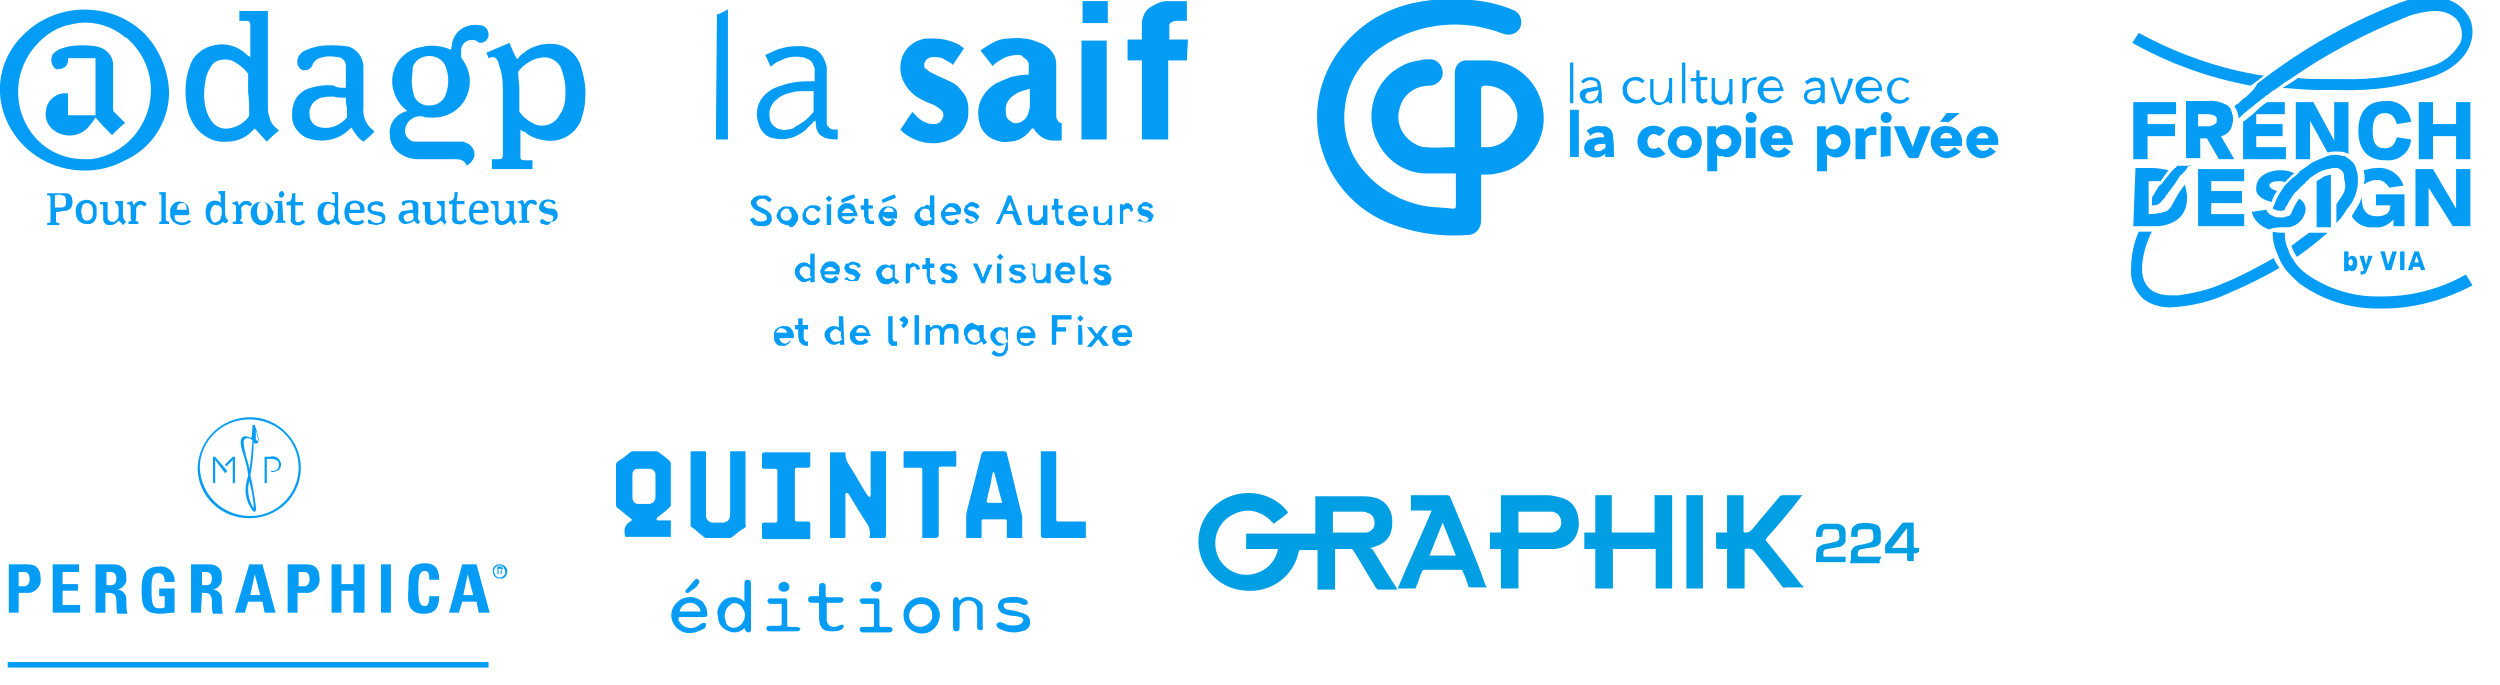 <?xml version="1.0" encoding="utf-8"?>
<!-- Generator: Adobe Illustrator 25.1.0, SVG Export Plug-In . SVG Version: 6.00 Build 0)  -->
<svg version="1.1" id="Calque_1" xmlns="http://www.w3.org/2000/svg" xmlns:xlink="http://www.w3.org/1999/xlink" x="0px" y="0px"
	 viewBox="0 0 227.7 62.4" style="enable-background:new 0 0 227.7 62.4;" xml:space="preserve">
<style type="text/css">
	.st0{fill:#059CF5;}
	.st1{fill:#009FE3;}
</style>
<g id="Calque_2_1_">
	<g id="Calque_1-2">
		<g>
			<g>
				<path class="st0" d="M134.9,13.4c0.1,0,0.1,0,0.1,0c0.2,0,0.5,0,0.7,0c1.5-0.2,2.6-1.6,2.5-3.1c-0.2-1.4-1.4-2.5-2.9-2.5
					c-0.3,0-0.4,0.1-0.4,0.4L134.9,13.4L134.9,13.4z M132.6,15.8c-0.1,0-0.2,0-0.3,0c-0.9,0-1.7,0-2.6,0c-1.8-0.1-3.4-1.2-4.2-2.8
					c-1.3-2.5-0.4-5.7,2.2-7c0.5-0.3,1-0.4,1.6-0.5c0.3-0.1,0.7-0.1,1-0.1c0.6,0,1.1,0.6,1.1,1.2c0,0,0,0.1,0,0.1
					c0,0.6-0.6,1.1-1.2,1.1c-1.3,0-2.4,0.8-2.7,2c-0.5,1.5,0.4,3,1.8,3.5c0.2,0.1,0.4,0.1,0.5,0.1c0.9,0.1,1.8,0,2.7,0v-0.2
					c0-2.2,0-4.3,0-6.5c0-0.6,0.3-1.1,0.9-1.2c0.1,0,0.1,0,0.2,0c0.7,0,1.4,0,2.1,0c2.9,0.2,5,2.6,4.9,5.5c-0.1,2.4-1.9,4.4-4.3,4.8
					c-0.3,0.1-0.7,0.1-1,0.1c-0.1,0-0.3,0-0.4,0V16c0,1.4,0,2.7,0,4.1c0,0.7-0.5,1.3-1.2,1.3c0,0,0,0,0,0c-2.6,0.2-5.1-0.2-7.5-1.2
					c-3.2-1.4-5.5-4.3-6.1-7.8c-0.5-2.9,0.3-5.9,2.2-8.2c1.7-2.1,4.1-3.5,6.8-4c1.6-0.3,3.2-0.4,4.9-0.2c1.3,0.1,2.6,0.4,3.8,0.9
					c0.6,0.2,0.9,0.9,0.7,1.5c-0.2,0.6-0.9,0.9-1.5,0.7c0,0,0,0,0,0c-1.1-0.4-2.2-0.7-3.3-0.8c-2.9-0.3-5.9,0.5-8.3,2.3
					c-1.6,1.2-2.7,3.1-2.9,5.1c-0.3,2.3,0.4,4.6,2.1,6.3c1.4,1.5,3.4,2.5,5.4,2.8c0.7,0.1,1.5,0.1,2.3,0.2c0.2,0,0.3,0,0.3-0.3
					L132.6,15.8L132.6,15.8z"/>
				<path class="st0" d="M157,12.2c-0.4,0-0.7,0.3-0.7,0.7c0,0.4,0.3,0.7,0.7,0.7c0.4,0,0.7-0.3,0.7-0.7c0,0,0,0,0,0
					C157.7,12.6,157.4,12.3,157,12.2C157,12.2,157,12.2,157,12.2 M156.4,14.1v1.5h-0.9c0-0.1,0-0.1,0-0.2c0-1.2,0-2.5,0-3.7
					c0-0.2,0-0.2,0.2-0.2c0.2,0,0.4,0,0.6,0c0,0.1,0,0.2,0,0.3c0.2-0.3,0.5-0.4,0.9-0.4c0.7,0,1.4,0.6,1.4,1.3c0,0.1,0,0.2,0,0.2
					c0,0.2-0.1,0.5-0.2,0.7c-0.3,0.6-1,0.9-1.6,0.6C156.6,14.3,156.5,14.2,156.4,14.1C156.4,14.1,156.4,14.1,156.4,14.1"/>
				<path class="st0" d="M167,12.2c-0.4,0-0.7,0.3-0.7,0.7c0,0.4,0.3,0.7,0.7,0.7c0.4,0,0.7-0.3,0.7-0.7
					C167.7,12.6,167.4,12.3,167,12.2 M165.5,11.5h0.8v0.3c0,0,0.1,0,0.1,0c0.3-0.4,0.9-0.5,1.3-0.3c0.5,0.2,0.8,0.6,0.8,1.1
					c0.1,0.4,0,0.9-0.3,1.3c-0.4,0.5-1.2,0.6-1.7,0.2c0,0,0,0,0,0c0,0,0,0-0.1,0v1.5h-0.9L165.5,11.5z"/>
				<path class="st0" d="M154.1,13c0-0.4-0.3-0.7-0.7-0.7c-0.4,0-0.7,0.3-0.7,0.7c0,0.4,0.3,0.7,0.7,0.7
					C153.7,13.7,154.1,13.4,154.1,13C154.1,13,154.1,13,154.1,13 M153.4,14.4c-0.8,0-1.5-0.6-1.5-1.4c0-0.8,0.6-1.5,1.4-1.5
					c0.1,0,0.1,0,0.2,0c0.8,0,1.5,0.6,1.5,1.4c0,0.4-0.1,0.7-0.3,1C154.3,14.3,153.8,14.4,153.4,14.4"/>
				<path class="st0" d="M177.8,12.6c0-0.3-0.2-0.5-0.5-0.5c0,0,0,0,0,0c-0.3,0-0.5,0.2-0.6,0.5c0,0,0,0,0,0H177.8z M178,13.4
					c0.2,0.1,0.4,0.3,0.6,0.4c-0.3,0.3-0.7,0.5-1.1,0.6c-0.7,0.1-1.4-0.4-1.6-1.1c-0.2-0.8,0.2-1.6,1-1.8c0.2,0,0.3-0.1,0.5,0
					c0.7,0,1.3,0.6,1.3,1.3c0,0,0,0,0,0.1c0,0.1,0,0.2,0,0.4h-2c0,0.2,0.2,0.4,0.4,0.5C177.4,13.8,177.6,13.8,178,13.4"/>
				<path class="st0" d="M162.4,12.6c0-0.3-0.2-0.5-0.4-0.5c0,0-0.1,0-0.1,0c-0.3,0-0.5,0.2-0.5,0.5c0,0,0,0,0,0H162.4z M163.3,13.2
					h-2c0,0.2,0.2,0.4,0.4,0.5c0.3,0.1,0.6,0,0.8-0.3c0.2,0.1,0.4,0.3,0.6,0.4c-0.5,0.7-1.5,0.7-2.2,0.2c-0.5-0.4-0.7-1.1-0.5-1.7
					c0.4-0.8,1.3-1.1,2.1-0.7c0,0,0.1,0,0.1,0c0.4,0.3,0.6,0.7,0.6,1.1C163.3,12.9,163.3,13.1,163.3,13.2"/>
				<path class="st0" d="M180,12.6h1.1c0-0.3-0.2-0.5-0.5-0.5C180.3,12.1,180.1,12.3,180,12.6C180,12.6,180,12.6,180,12.6 M182,13.2
					h-2c0,0.2,0.2,0.4,0.4,0.5c0.3,0.1,0.7,0,0.8-0.3c0.2,0.1,0.4,0.3,0.6,0.4c-0.3,0.3-0.7,0.5-1.1,0.6c-0.8,0.1-1.5-0.5-1.6-1.3
					c-0.1-0.8,0.5-1.5,1.3-1.6c0.1,0,0.2,0,0.3,0c0.7,0,1.3,0.6,1.3,1.3c0,0,0,0.1,0,0.1C182,13,182,13.1,182,13.2"/>
				<path class="st0" d="M146.2,13.1c-0.3,0-0.6,0-0.8,0.1c-0.1,0-0.2,0.2-0.2,0.3c0,0.1,0.1,0.1,0.1,0.2c0.2,0.1,0.5,0.1,0.7-0.1
					C146.2,13.6,146.3,13.3,146.2,13.1 M144.5,11.9c0.4-0.3,0.8-0.5,1.3-0.4c0.1,0,0.2,0,0.3,0c0.4,0,0.8,0.4,0.8,0.8
					c0.1,0.7,0.1,1.3,0.1,2h-0.8c0-0.1,0-0.2,0-0.3c-0.4,0.4-1.1,0.5-1.6,0.1c-0.4-0.3-0.4-0.8-0.1-1.2c0.1-0.1,0.2-0.2,0.3-0.2
					c0.3-0.1,0.7-0.2,1-0.2c0.1,0,0.2,0,0.3,0c0-0.2-0.1-0.4-0.3-0.4c-0.3-0.1-0.7,0-1,0.3C144.8,12.2,144.7,12.1,144.5,11.9"/>
				<path class="st0" d="M172.5,11.5c0.3,0,0.6,0,0.9,0c0,0,0.1,0.1,0.1,0.1c0.2,0.5,0.4,1,0.6,1.5c0,0.1,0.1,0.1,0.1,0.3
					c0.2-0.6,0.4-1.1,0.6-1.7c0-0.1,0.1-0.2,0.3-0.2c0,0,0,0,0,0c0.2,0,0.4,0,0.7,0c0,0.1,0,0.1,0,0.2c-0.3,0.8-0.7,1.7-1,2.5
					c0,0.1-0.1,0.2-0.2,0.2c-0.2,0-0.4,0-0.6,0c-0.1,0-0.1,0-0.2-0.1C173.2,13.4,172.9,12.5,172.5,11.5"/>
				<path class="st0" d="M151.7,11.9c-0.2,0.2-0.4,0.4-0.6,0.5c-0.1-0.1-0.3-0.2-0.5-0.2c-0.1,0-0.3,0.1-0.4,0.2
					c-0.2,0.3-0.2,0.7,0,1c0.2,0.2,0.6,0.2,0.9,0c0.2,0.2,0.4,0.4,0.6,0.6c-0.6,0.5-1.5,0.5-2.1,0c-0.6-0.6-0.6-1.5-0.1-2.1
					C150.1,11.3,151.1,11.3,151.7,11.9"/>
			</g>
		</g>
		<rect x="143" y="10" class="st0" width="0.8" height="4.3"/>
		<g>
			<g>
				<path class="st0" d="M171,12.3c-0.2,0-0.3,0-0.5,0c-0.3,0-0.6,0.2-0.6,0.5c0,0,0,0,0,0.1c0,0.4,0,0.8,0,1.3c0,0.1,0,0.2,0,0.3
					H169v-2.8h0.8v0.3l0,0c0.2-0.4,0.7-0.6,1.1-0.4V12.3z"/>
				<path class="st0" d="M171.3,14.3v-2.8c0.3,0,0.5,0,0.8,0c0,0,0.1,0.1,0.1,0.1c0,0.9,0,1.8,0,2.6c0,0,0,0,0,0L171.3,14.3z"/>
			</g>
		</g>
		<rect x="159" y="11.6" class="st0" width="0.9" height="2.8"/>
		<g>
			<g>
				<path class="st0" d="M171.1,8c0-0.4-0.2-0.7-0.6-0.7c0,0-0.1,0-0.1,0c-0.4,0-0.8,0.3-0.8,0.7H171.1z M171.4,8.3h-1.9
					c0,0.3,0.2,0.6,0.5,0.7c0.4,0.2,0.8,0,1-0.3c0.1,0.1,0.2,0.1,0.2,0.2c-0.4,0.5-1.1,0.7-1.7,0.3c0,0-0.1,0-0.1-0.1
					c-0.4-0.4-0.5-1-0.3-1.5c0.3-0.5,0.8-0.7,1.3-0.6C171.2,7.2,171.5,7.8,171.4,8.3"/>
				<path class="st0" d="M162.1,8c0-0.4-0.2-0.7-0.6-0.7c0,0-0.1,0-0.1,0c-0.4,0-0.8,0.3-0.8,0.7H162.1z M162.4,8.3h-1.8
					c0,0.3,0.1,0.6,0.4,0.7c0.4,0.2,0.9,0.1,1.1-0.3c0.1,0.1,0.2,0.1,0.2,0.2c-0.4,0.5-1.1,0.7-1.7,0.3c-0.3-0.2-0.4-0.5-0.5-0.8
					c-0.1-0.6,0.3-1.2,0.9-1.4c0.6-0.2,1.2,0.2,1.3,0.8C162.4,8,162.5,8.2,162.4,8.3"/>
				<path class="st0" d="M145.6,8.2c-0.3,0.1-0.6,0.1-0.9,0.2c-0.2,0-0.3,0.2-0.3,0.4c0,0.2,0.2,0.3,0.3,0.4
					C145.2,9.3,145.6,8.9,145.6,8.2 M145.9,9.4h-0.3c0-0.1,0-0.2-0.1-0.3c-0.2,0.3-0.6,0.4-1,0.3c-0.3,0-0.5-0.3-0.6-0.6
					c-0.1-0.3,0.1-0.6,0.4-0.7c0.3-0.1,0.6-0.1,1-0.2c0.1,0,0.1,0,0.2,0c0-0.2,0-0.4-0.2-0.5c-0.4-0.2-0.8-0.1-1.1,0.2l-0.2-0.2
					c0.4-0.4,1-0.5,1.5-0.2c0.2,0.1,0.3,0.4,0.3,0.6C145.9,8.3,145.9,8.8,145.9,9.4"/>
				<path class="st0" d="M165.8,8.2c-0.3,0-0.7,0-1,0.2c-0.1,0.1-0.2,0.2-0.2,0.4c0,0.2,0.1,0.3,0.3,0.3c0.2,0,0.3,0.1,0.5,0
					C165.7,9,165.9,8.7,165.8,8.2 M166.2,9.4h-0.3c0-0.1,0-0.2,0-0.2c-0.2,0.1-0.4,0.2-0.6,0.3c-0.2,0-0.4,0-0.6-0.1
					c-0.2-0.1-0.4-0.3-0.4-0.6c0-0.3,0.1-0.5,0.3-0.6c0.3-0.1,0.7-0.2,1-0.2c0.1,0,0.1,0,0.2,0c0.1-0.2-0.1-0.5-0.3-0.6
					c0,0-0.1,0-0.1,0c-0.3,0-0.6,0.1-0.8,0.3c-0.1-0.1-0.1-0.1-0.2-0.3c0.2-0.1,0.4-0.2,0.5-0.3c0.2,0,0.4-0.1,0.6,0
					c0.4,0,0.7,0.3,0.7,0.7C166.2,8.3,166.2,8.8,166.2,9.4"/>
				<path class="st0" d="M152,7.1h0.3v2.3h-0.3c0-0.1,0-0.2,0-0.2c-0.2,0.1-0.4,0.2-0.6,0.3c-0.4,0.2-0.8,0-1-0.4
					c0-0.1-0.1-0.2-0.1-0.3c0-0.5,0-1,0-1.6h0.3v1.1c0,0.1,0,0.2,0,0.4c0,0.3,0.1,0.5,0.4,0.6c0.3,0.1,0.6,0,0.7-0.3
					c0.1-0.2,0.2-0.3,0.2-0.5C152.1,7.9,152,7.5,152,7.1"/>
				<path class="st0" d="M155.9,7.1h0.3c0,0.4,0,0.7,0,1.1c0,0.1,0,0.3,0,0.4c0,0.3,0.2,0.5,0.4,0.6c0.3,0.1,0.6,0,0.7-0.3
					c0.1-0.2,0.1-0.4,0.2-0.6c0-0.4,0-0.8,0-1.1h0.3v2.3h-0.3c0-0.1,0-0.2,0-0.3c-0.1,0-0.1,0.1-0.1,0.1c-0.3,0.3-0.7,0.3-1.1,0.2
					c-0.3-0.1-0.5-0.5-0.4-0.8C155.9,8.1,155.9,7.6,155.9,7.1"/>
				<path class="st0" d="M173.7,8.8c0.1,0.1,0.2,0.1,0.2,0.2c-0.4,0.5-1.1,0.6-1.6,0.2c-0.5-0.5-0.6-1.3-0.1-1.8
					c0.5-0.5,1.3-0.4,1.7,0c0,0,0,0,0,0c0,0-0.1,0.1-0.1,0.1c0,0-0.1,0.1-0.1,0.1c-0.2-0.2-0.4-0.3-0.7-0.3c-0.2,0-0.4,0.1-0.5,0.3
					c-0.3,0.4-0.3,0.9,0,1.3C172.9,9.2,173.4,9.2,173.7,8.8C173.7,8.9,173.7,8.8,173.7,8.8"/>
				<path class="st0" d="M149.7,8.8c0.1,0.1,0.2,0.1,0.2,0.2c-0.3,0.4-0.7,0.5-1.2,0.4c-0.5-0.1-0.9-0.6-0.9-1.1
					c-0.1-0.5,0.2-1,0.7-1.2c0.5-0.2,1-0.1,1.3,0.3c-0.1,0.1-0.2,0.1-0.2,0.2c-0.3-0.3-0.8-0.4-1.2-0.1c0,0,0,0,0,0
					c-0.3,0.4-0.3,0.9,0,1.3C148.8,9.2,149.4,9.2,149.7,8.8C149.7,8.9,149.7,8.9,149.7,8.8"/>
				<path class="st0" d="M166.7,7.1C167,7,167,7,167.1,7.4c0.2,0.5,0.4,1.1,0.6,1.7c0.1-0.4,0.3-0.7,0.4-1c0.1-0.2,0.2-0.4,0.2-0.7
					c0.1-0.3,0.1-0.3,0.5-0.2c0,0.1-0.1,0.2-0.1,0.3c-0.2,0.6-0.5,1.2-0.7,1.8c0,0.1-0.1,0.2-0.3,0.2c-0.1,0-0.2,0-0.3-0.2
					C167.2,8.5,166.9,7.8,166.7,7.1"/>
				<path class="st0" d="M154,7.1h0.5V6.4h0.3v0.6h0.7v0.3h-0.6v0.9c0,0.1,0,0.3,0,0.4c0,0.4,0.2,0.5,0.5,0.4c0,0,0.1,0,0.1,0
					c0,0.3,0,0.3-0.3,0.4c-0.3,0.1-0.6-0.1-0.7-0.4c0-0.1,0-0.2,0-0.2c0-0.5,0-0.9,0-1.4H154L154,7.1z"/>
			</g>
		</g>
		<rect x="143" y="5.7" class="st0" width="0.3" height="3.7"/>
		<rect x="153.2" y="5.7" class="st0" width="0.3" height="3.7"/>
		<g>
			<g>
				<path class="st0" d="M159,9.4h-0.3V7.1h0.3v0.3c0.1-0.1,0.3-0.2,0.4-0.3c0.2,0,0.4-0.1,0.6-0.1c0,0.1,0,0.2-0.1,0.3
					c-0.1,0-0.2,0-0.2,0c-0.3,0-0.6,0.3-0.6,0.6c0,0.4,0,0.7,0,1.1C159,9.2,159,9.3,159,9.4"/>
				<path class="st0" d="M178.5,10.3c-0.4,0.3-0.7,0.6-1,0.8c-0.1,0.1-0.2,0-0.4,0s-0.3,0-0.4,0c0.2-0.3,0.4-0.5,0.6-0.8
					c0,0,0.1,0,0.1,0C177.7,10.3,178.1,10.3,178.5,10.3"/>
				<path class="st0" d="M160,10.7c0,0.3-0.2,0.5-0.5,0.5c-0.3,0-0.5-0.2-0.5-0.5c0-0.3,0.2-0.5,0.5-0.5
					C159.7,10.2,160,10.4,160,10.7C160,10.7,160,10.7,160,10.7"/>
				<path class="st0" d="M172.3,10.7c0,0.3-0.2,0.5-0.5,0.5c-0.3,0-0.5-0.2-0.5-0.5c0-0.3,0.2-0.5,0.5-0.5c0,0,0,0,0,0
					C172,10.2,172.3,10.4,172.3,10.7C172.3,10.7,172.3,10.7,172.3,10.7"/>
			</g>
		</g>
		<polygon class="st0" points="198.2,10.4 198.2,9.3 194.3,9.3 194.3,14.5 195.6,14.5 195.6,12.4 198.1,12.4 198.1,11.3 195.6,11.3 
			195.6,10.4 		"/>
		<polygon class="st0" points="225,9.3 223.7,9.3 223.7,11.3 221.6,11.3 221.6,9.3 220.3,9.3 220.3,14.5 221.6,14.5 221.6,12.4 
			223.7,12.4 223.7,14.5 225,14.5 		"/>
		<g>
			<g>
				<path class="st0" d="M218.3,12.5c-0.2,0.8-0.6,1-1.1,1c-0.8,0-1.1-0.5-1.1-1.6c0-1.1,0.4-1.6,1.1-1.6c0.6,0,0.9,0.3,1.1,1
					l1.3-0.2c-0.1-1.1-1.1-2-2.3-1.9c-1.7,0-2.5,1-2.5,2.7c0,1.7,0.8,2.7,2.5,2.7c1.2,0.1,2.2-0.7,2.3-1.9L218.3,12.5z"/>
				<path class="st0" d="M210.4,11l1.6,2.9c0.3-0.1,0.5-0.1,0.8-0.1c0.3,0,0.6,0,0.8,0.1c0.1,0,0.2,0.1,0.3,0.1V9.3h-1.3v3.5
					l-1.9-3.5h-1.6v5.2h1.3L210.4,11z"/>
				<path class="st0" d="M208.1,13.4h-2.6v-1h2.4v-1.1h-2.4v-0.9h2.6V9.3h-1.6c-0.5,0.3-0.9,0.7-1.3,1.1c-0.3,0.2-0.6,0.5-0.9,0.7
					v3.4h3.9V13.4z"/>
				<path class="st0" d="M194.3,20.6h1.5c0.1,0,0.2,0,0.3,0c0.1,0,0.2,0,0.3,0c0.1,0,0.2,0,0.3,0c1.4-0.2,2.5-0.9,2.5-2.6
					c0-0.4-0.1-0.8-0.2-1.2c-0.3,0.4-0.6,0.8-0.8,1.2c-0.1,0.2-0.3,0.5-0.4,0.7c0,0.1-0.1,0.2-0.2,0.3c-0.1,0.1-0.3,0.3-0.5,0.3
					c-0.1,0-0.2,0.1-0.3,0.1c-0.3,0-0.6,0.1-0.8,0.1h-0.3v-3h0.3c0.3,0,0.5,0,0.8,0c0.2-0.3,0.4-0.6,0.7-1c-0.5-0.1-1-0.2-1.5-0.2
					h-1.5L194.3,20.6z"/>
			</g>
		</g>
		<polygon class="st0" points="204.4,16.5 204.4,15.4 200.2,15.4 200.2,20.6 204.4,20.6 204.4,19.5 201.4,19.5 201.4,18.5 
			204.2,18.5 204.2,17.4 201.4,17.4 201.4,16.5 		"/>
		<g>
			<g>
				<path class="st0" d="M206.9,18.4c0.1-0.4,0.3-0.7,0.5-1l0,0c-0.4-0.1-0.7-0.3-0.7-0.5c0-0.3,0.4-0.4,0.9-0.4
					c0.2,0,0.3,0,0.5,0.1c0.2-0.2,0.4-0.4,0.6-0.6c0.1-0.1,0.2-0.2,0.3-0.2c-0.4-0.2-0.8-0.3-1.3-0.3c-1,0-2.2,0.5-2.2,1.6
					C205.4,17.8,206.1,18.2,206.9,18.4"/>
				<path class="st0" d="M216.3,20.7c0.6,0.1,1.2-0.2,1.7-0.7l0,0.6h1v-2.9h-2.6v1h1.3v0.1c0,0.7-0.6,0.9-1.2,0.9
					c-0.9,0-1.4-0.5-1.4-1.7c0,0,0,0,0,0c-0.1,0.2-0.1,0.3-0.2,0.5c-0.2,0.4-0.5,0.8-0.7,1.2C214.6,20.4,215.4,20.8,216.3,20.7"/>
				<path class="st0" d="M216.4,16.4c0.5-0.1,1,0.3,1.2,0.7l1.3-0.2c-0.3-1-1.3-1.7-2.4-1.6c-0.4,0-0.8,0.1-1.2,0.2c0,0,0,0.1,0,0.1
					c0.1,0.4,0.1,0.8,0,1.2C215.6,16.6,216,16.4,216.4,16.4"/>
			</g>
		</g>
		<polygon class="st0" points="223.7,19 221.6,15.4 220,15.4 220,20.6 221.2,20.6 221.2,17.1 223.4,20.6 225,20.6 225,15.4 
			223.7,15.4 		"/>
		<g>
			<g>
				<path class="st0" d="M206.2,6.9c-4-0.6-7.9-2-11.4-3.9l-0.6,0.9c3.4,1.9,7,3.2,10.8,3.9C205.4,7.5,205.8,7.2,206.2,6.9"/>
				<path class="st0" d="M204.7,8.7c-0.1,0.1-0.2,0.2-0.4,0.3c-0.1,0.1-0.1,0.1-0.2,0.2c0,0-0.1,0.1-0.1,0.1
					c-0.1,0.1-0.2,0.2-0.3,0.2c-0.1,0.1-0.1,0.1-0.2,0.2c0.1,0.1,0.1,0.2,0.2,0.3c0.1,0.3,0.2,0.5,0.2,0.8c0,0,0.1-0.1,0.1-0.1
					c0.1-0.1,0.2-0.2,0.3-0.3c0.2-0.2,0.4-0.3,0.6-0.5c0.3-0.2,0.6-0.5,0.9-0.7c0.1-0.1,0.2-0.2,0.4-0.3c0.1-0.1,0.2-0.2,0.4-0.3
					c0.2-0.2,0.5-0.4,0.7-0.5c0.4-0.3,0.9-0.7,1.3-0.9c3.3-2.3,6.9-4.2,10.7-5.7c0.7-0.3,1.5-0.4,2.2-0.5c0.4,0,0.7,0,1.1,0.1
					c0.7,0.2,1.3,0.6,1.5,1.3c0.2,0.6,0.2,1.3-0.2,1.8c-0.6,0.9-1.4,1.5-2.4,1.8c-2.7,0.9-5.5,1.3-8.3,1.2c-0.3,0-0.6,0-0.9,0
					c-0.3,0-0.5,0-0.8,0c-0.7,0-1.4,0-2.2-0.1c-0.4,0.3-0.9,0.6-1.4,0.9c1.2,0.1,2.4,0.2,3.5,0.2c0.2,0,0.5,0,0.8,0
					c0.3,0,0.6,0,0.9,0c3,0.1,5.9-0.3,8.7-1.3c3.1-1.2,3.8-3.5,3.2-5.1c-0.4-0.9-1.3-1.7-2.3-1.9c-0.4-0.1-0.9-0.2-1.4-0.2
					c-0.9,0-1.8,0.2-2.6,0.5c-4.2,1.6-8.2,3.8-11.9,6.5c-0.5,0.4-0.8,0.6-1.2,0.9C205.3,8.2,205,8.4,204.7,8.7"/>
				<path class="st0" d="M208.7,22.4c0.1,0.3,0.3,0.7,0.5,1c1-0.7,1.9-1.4,2.8-2.2h-1.7C209.9,21.5,209.2,22,208.7,22.4"/>
				<path class="st0" d="M202.5,25.8c-1.3,0.6-2.7,0.9-4.1,1.1c-0.2,0-0.5,0-0.7,0c-0.6,0-1.2-0.1-1.8-0.5c-0.6-0.5-0.8-1.2-0.8-1.9
					c0-1,0.3-2.1,0.7-3c0-0.1,0.1-0.2,0.2-0.4h-1.2c-0.5,1.1-0.7,2.3-0.7,3.4c-0.1,1.1,0.4,2.1,1.2,2.8c0.7,0.5,1.6,0.7,2.4,0.7
					c1.8-0.1,3.6-0.5,5.3-1.3c1.6-0.7,3.1-1.4,4.6-2.3c-0.2-0.3-0.4-0.6-0.5-0.9C205.5,24.4,204,25.2,202.5,25.8"/>
				<path class="st0" d="M199.7,15.1h-1.4v0c-0.1,0.1-0.1,0.2-0.2,0.2s-0.1,0.2-0.2,0.2s-0.1,0.2-0.2,0.2c-0.2,0.3-0.5,0.6-0.7,0.9
					c-0.1,0.1-0.1,0.2-0.2,0.2l-0.2,0.2l0,0c-0.2,0.3-0.4,0.7-0.6,1v0.7c0.3,0,0.5,0,0.7-0.2c0,0,0.1,0,0.1-0.1
					c0.2-0.2,0.4-0.4,0.5-0.6c0,0,0-0.1,0.1-0.1c0-0.1,0.1-0.1,0.1-0.2c0,0,0.1-0.1,0.1-0.1c0.3-0.4,0.6-0.8,0.9-1.3
					c0.1-0.1,0.1-0.2,0.2-0.2s0.1-0.2,0.2-0.2c0.2-0.2,0.3-0.4,0.5-0.7C199.6,15.2,199.7,15.1,199.7,15.1"/>
				<path class="st0" d="M213.4,17.7L213.4,17.7c-0.2,0.3-0.4,0.6-0.6,0.9v1.7c0.1-0.1,0.5-0.5,0.6-0.7c0.1-0.1,0.1-0.2,0.2-0.3
					c0.1-0.1,0.1-0.2,0.2-0.3c0.8-0.9,1.1-2.1,0.9-3.3l0,0c0-0.1-0.1-0.2-0.1-0.3c0-0.1-0.1-0.2-0.1-0.3c0-0.1-0.1-0.1-0.1-0.2
					c-0.1-0.1-0.2-0.2-0.3-0.3c-0.1-0.1-0.3-0.2-0.4-0.3c-0.1-0.1-0.2-0.1-0.4-0.1c-0.2-0.1-0.5-0.1-0.7-0.1c-0.2,0-0.4,0-0.5,0.1
					c-0.1,0-0.2,0-0.3,0.1c-0.1,0-0.2,0.1-0.3,0.1c-0.2,0.1-0.5,0.2-0.7,0.3c-0.1,0-0.1,0.1-0.2,0.1c0,0-0.1,0-0.1,0.1
					c-0.1,0-0.2,0.1-0.3,0.2c-0.2,0.1-0.4,0.3-0.6,0.4c-0.1,0.1-0.2,0.1-0.2,0.2c-0.1,0.1-0.1,0.1-0.2,0.2c-0.1,0.1-0.2,0.2-0.4,0.3
					c-0.2,0.2-0.3,0.3-0.5,0.5c-0.1,0.1-0.1,0.1-0.2,0.2c-0.1,0.1-0.1,0.2-0.2,0.3c-0.1,0.1-0.1,0.2-0.2,0.3c-0.2,0.3-0.4,0.7-0.5,1
					c0,0.1-0.2,0.4-0.2,0.5c0.2,0.1,0.4,0.2,0.7,0.2c0.1,0,0.3,0,0.4-0.1c0-0.1,0.1-0.3,0.2-0.4c0.2-0.4,0.4-0.7,0.6-1
					c0.1-0.1,0.1-0.2,0.2-0.2c0.1-0.1,0.2-0.2,0.3-0.3c0.1-0.1,0.1-0.2,0.2-0.2c0,0,0.1-0.1,0.1-0.1c0,0,0,0,0.1-0.1
					c0.1-0.1,0.2-0.1,0.2-0.2s0.2-0.1,0.2-0.2c0.1-0.1,0.1-0.1,0.2-0.2c0.1-0.1,0.2-0.1,0.3-0.2c0.1-0.1,0.2-0.1,0.3-0.2
					c0.3-0.2,0.6-0.3,1-0.4c0.2,0,0.4-0.1,0.5-0.1c0,0,0,0,0.1,0c0.1,0,0.2,0,0.3,0l0,0c0.3,0.1,0.5,0.3,0.6,0.6c0,0,0,0,0,0
					c0,0.1,0,0.3,0,0.4C213.7,16.9,213.6,17.3,213.4,17.7"/>
				<path class="st0" d="M212.3,15.9c-0.3,0.1-0.6,0.1-0.8,0.3c-0.2,0.1-0.3,0.2-0.5,0.3v4.2h1.3V15.9z"/>
				<path class="st0" d="M200.9,11.5h-0.7v-1.1h0.7c0.3,0,0.6,0,0.9,0.2c0.1,0.1,0.1,0.1,0.1,0.2c0,0.1,0,0.2,0,0.3
					c0,0.1-0.2,0.2-0.3,0.3c-0.1,0-0.3,0.1-0.4,0.1C201.1,11.5,201,11.5,200.9,11.5 M200.2,12.6h0.8l1.1,1.9h1.4l-1.1-1.9l-0.1-0.2
					c0.5-0.1,0.9-0.5,1-1c0-0.1,0.1-0.3,0.1-0.5c0-0.3-0.1-0.6-0.2-0.9c0-0.1-0.1-0.1-0.1-0.2c-0.1-0.1-0.1-0.1-0.2-0.2
					c-0.6-0.3-1.2-0.5-1.9-0.4h-1.9v5.2h1.3V12.6z"/>
				<path class="st0" d="M213.9,23.9c0,0.2,0.1,0.3,0.2,0.3c0.1,0,0.2-0.1,0.2-0.3c0-0.2-0.1-0.3-0.2-0.3
					C214,23.6,213.9,23.7,213.9,23.9 M213.5,22.9h0.4v0.6c0.1-0.1,0.2-0.2,0.3-0.2c0.3,0,0.5,0.2,0.5,0.7c0,0.4-0.2,0.7-0.5,0.7
					c-0.1,0-0.2-0.1-0.3-0.1v0.1h-0.4V22.9z"/>
				<path class="st0" d="M215,25v-0.3h0.1c0.1,0,0.2,0,0.2-0.1l0,0l-0.4-1.3h0.4l0.2,0.8l0.2-0.8h0.4l-0.5,1.3
					c-0.1,0.3-0.2,0.4-0.5,0.4L215,25z"/>
			</g>
		</g>
		<polygon class="st0" points="217.2,22.9 217.5,24.1 217.9,22.9 218.3,22.9 217.8,24.6 217.3,24.6 216.8,22.9 		"/>
		<rect x="218.6" y="22.9" class="st0" width="0.4" height="1.7"/>
		<path class="st0" d="M219.9,23.9h0.4l-0.2-0.6L219.9,23.9z M219.9,22.9h0.4l0.6,1.7h-0.4l-0.1-0.3h-0.6l-0.1,0.3h-0.4L219.9,22.9z
			"/>
		<g>
			<g>
				<path class="st0" d="M208,20.7c0.1,0,0.2,0,0.2,0s0.2,0,0.2,0c0.9-0.1,1.5-0.8,1.6-1.6c0-0.4-0.2-0.8-0.6-1
					c-0.3,0.4-0.5,0.8-0.7,1.3l0,0c-0.1,0.2-0.2,0.3-0.4,0.3c-0.1,0-0.2,0.1-0.3,0.1c-0.1,0-0.2,0-0.3,0c-0.3,0-0.5,0-0.8-0.2
					c-0.1,0-0.2-0.1-0.2-0.1c-0.1-0.1-0.1-0.1-0.2-0.2c0-0.1-0.1-0.2-0.1-0.2l-1.3,0.2c0.1,0.6,0.6,1.1,1.1,1.4
					c0.1,0,0.2,0.1,0.2,0.1c0.1,0,0.2,0.1,0.2,0.1C207.2,20.7,207.6,20.7,208,20.7"/>
				<path class="st0" d="M224.6,25c-2.3,1.3-4.9,2-7.6,2c-0.2,0-0.4,0-0.6,0c-2.3,0-4.6-0.8-6.4-2.1c-0.4-0.3-0.8-0.7-1.1-1.2
					c-0.2-0.3-0.4-0.6-0.5-1c-0.2-0.4-0.3-0.9-0.3-1.4c0,0,0-0.1,0-0.1c-0.4,0-0.7,0-1.1-0.1c0,0,0,0.1,0,0.1l0,0.1
					c0,0.7,0.2,1.4,0.5,2c0.1,0.3,0.3,0.7,0.5,1c0.4,0.6,0.9,1,1.4,1.5c2.1,1.5,4.5,2.3,7.1,2.3c0.2,0,0.4,0,0.6,0
					c2.8,0,5.6-0.8,8.1-2.1L224.6,25z"/>
				<path class="st0" d="M7.7,14.5c0.2,0,0.3,0,0.5,0c0,0,0.1,0,0.1,0c1.5-0.2,2.8-0.9,3.8-2c2.3-2.6,2.2-6.5-0.4-8.9
					c-0.1-0.1-0.2-0.2-0.3-0.2c-1.3-1.1-3.1-1.6-4.8-1.2C5.3,2.4,4.2,3.1,3.3,4.1c-1.9,2.1-2.2,5.2-0.7,7.6
					C3.7,13.5,5.6,14.5,7.7,14.5 M15.4,8.6c-0.1,2.6-1.6,4.9-4,6c-2.9,1.6-6.6,1.1-9-1.1c-1.4-1.3-2.3-3.1-2.4-5
					c-0.1-1.9,0.6-3.8,2-5.2c1.6-1.7,4-2.6,6.3-2.4c1.8,0.1,3.6,0.9,4.9,2.2C14.6,4.6,15.4,6.6,15.4,8.6"/>
				<path class="st0" d="M37.5,7.4c0,0.4,0.1,0.9,0.2,1.3c0.2,0.6,0.9,1,1.5,0.9c0.6,0,1.2-0.4,1.4-1c0.3-0.8,0.3-1.7,0-2.5
					c-0.2-0.6-0.8-1-1.5-1c-0.7,0-1.3,0.4-1.5,1C37.6,6.5,37.5,7,37.5,7.4 M37.1,10.1c-0.7-0.5-1.1-1.2-1.3-2
					c-0.4-1.7,0.7-3.5,2.5-3.8c0.2,0,0.3-0.1,0.5-0.1c0.7-0.1,1.5,0,2.2,0.3c0,0,0.1,0,0.1,0c0-0.2,0.1-0.5,0.1-0.7
					c0.3-1.1,1.4-1.7,2.5-1.5c0.5,0,0.8,0.4,0.8,0.9c0,0,0,0,0,0c0,0.4-0.4,0.7-0.7,0.7c-0.1,0-0.2,0-0.3-0.1
					c-0.2-0.2-0.6-0.2-0.9-0.1C42.2,3.9,42,4.2,42,4.6c0,0.2,0,0.4,0,0.6c0,0.1,0.1,0.1,0.1,0.2c1,1.3,0.9,3.1-0.2,4.3
					c-0.8,0.8-1.8,1.1-2.9,1c-0.2,0-0.3,0-0.5-0.1c-0.8-0.1-1.5,0.4-1.6,1.2c-0.1,0.5,0.3,1,0.8,1.1c0.1,0,0.1,0,0.2,0
					c0.5,0,1.1,0,1.7,0c0.8,0,1.6,0,2.4,0c0.2,0,0.3,0,0.4,0.1c0.5,0.1,0.9,0.7,0.8,1.2c0,0.2-0.2,0.4-0.3,0.6
					c-0.1,0.1-0.3,0.2-0.4,0.3c-0.2-0.6-0.7-0.6-1.2-0.6c-1.1,0-2.1,0-3.2,0c-0.5,0-1-0.1-1.5-0.4c-0.7-0.4-1.1-1.1-1.1-1.8
					C35.4,11.3,36,10.4,37.1,10.1C37,10.1,37.1,10.1,37.1,10.1"/>
				<path class="st0" d="M51.5,8.5c0-0.1,0-0.2,0-0.3c0-0.6-0.1-1.1-0.3-1.7c-0.2-0.9-1.2-1.5-2.1-1.2c0,0,0,0-0.1,0
					c-0.7,0.2-1.3,0.6-1.8,1.2c0,0.1,0,0.1,0,0.2c0,0.4,0.1,0.9,0.1,1.3c0,0.7,0,1.4,0,2.1c0,0.1,0,0.1,0.1,0.2
					c0.3,0.4,0.7,0.7,1.1,0.9c0.8,0.5,1.9,0.2,2.4-0.6c0-0.1,0.1-0.1,0.1-0.2C51.4,9.9,51.5,9.2,51.5,8.5 M47.4,11.8
					c0,0.9,0,1.7,0,2.5c0,0.2,0.1,0.3,0.4,0.3c0.2,0,0.5,0,0.7,0v0.8h-3.7v-0.9c0.2,0,0.4,0,0.6,0c0.3,0,0.4-0.1,0.4-0.4
					c0-0.2,0-0.4,0-0.6c0-1.8,0-3.6,0-5.4c0-0.8-0.1-1.6-0.4-2.3c0,0,0-0.1,0-0.1c-0.2-0.5-0.4-0.6-0.9-0.4
					c-0.1-0.2-0.1-0.3-0.2-0.5c0.7-0.3,1.4-0.6,2.1-0.9c0.2,0.5,0.4,1,0.7,1.5c0.2-0.2,0.3-0.4,0.5-0.5c0.9-0.8,2.2-1.1,3.4-0.8
					c0.9,0.3,1.6,1,1.9,1.9c0.3,1,0.5,2,0.4,3c0,0.7-0.2,1.4-0.4,2c-0.5,1.2-1.8,2-3.2,1.8c-0.7-0.1-1.4-0.3-1.9-0.8
					C47.6,12,47.5,11.9,47.4,11.8"/>
				<path class="st0" d="M22.6,8.4L22.6,8.4c0-0.5,0-1.1,0-1.6c0-0.1,0-0.1-0.1-0.2c-0.3-0.4-0.7-0.7-1.2-1
					c-0.6-0.3-1.3-0.2-1.8,0.1C19.2,6,19,6.4,18.8,6.9c-0.2,0.9-0.3,1.9-0.1,2.8c0.1,0.4,0.2,0.8,0.5,1.2c0.3,0.6,1,0.9,1.6,0.8
					c0.7-0.1,1.3-0.4,1.8-1c0.1-0.1,0.1-0.2,0.1-0.3C22.7,9.7,22.7,9.1,22.6,8.4 M24.3,12.9c-0.4-0.4-0.7-0.8-1.1-1.2
					c-0.1,0.1-0.2,0.2-0.3,0.3c-0.6,0.6-1.4,0.9-2.2,0.9c-0.9,0.1-1.7-0.2-2.4-0.8c-0.6-0.5-1-1.3-1.2-2c-0.3-1.3-0.3-2.8,0.2-4.1
					c0.3-1,1.2-1.7,2.3-1.9c1-0.2,2.1,0.1,2.9,0.9c0.1,0.1,0.2,0.1,0.3,0.2V2.3c0-0.3-0.1-0.4-0.4-0.4c-0.2,0-0.4,0-0.6,0
					c0,0,0,0,0,0V1h2.6v0.2c0,2.8,0,5.7,0,8.5c0,0.3,0,0.5,0.1,0.8c0.1,0.5,0.3,0.9,0.7,1.2c0.1,0.1,0.1,0.1,0.2,0.2
					C24.9,12.3,24.6,12.6,24.3,12.9"/>
				<path class="st0" d="M31.5,8.9c-0.4,0-0.8,0-1.1-0.1c-0.5,0-1,0-1.4,0.2c-0.6,0.3-0.9,0.9-0.8,1.5c0,0.5,0.4,1,1,1.1
					c0.9,0.2,1.8-0.2,2.4-0.9c0-0.1,0-0.1,0-0.2c0-0.2,0-0.5,0-0.7C31.5,9.5,31.5,9.2,31.5,8.9 M31.5,8c0-0.4,0-0.7,0-1.1
					c0-0.3,0-0.6,0-0.9c0-0.4-0.3-0.8-0.8-0.8c-0.5-0.1-1.1-0.1-1.6,0.1c-0.3,0.1-0.5,0.3-0.6,0.5c-0.1,0.4-0.4,0.6-0.8,0.6
					c0,0-0.1,0-0.1,0c-0.4-0.1-0.6-0.6-0.5-1c0.1-0.4,0.4-0.7,0.7-0.8c0.4-0.2,0.8-0.3,1.2-0.4c0.8-0.1,1.6-0.1,2.5,0
					c0.9,0.1,1.6,1,1.6,1.9c0,1.2,0,2.4,0,3.6c-0.1,0.8,0.2,1.6,0.8,2.1c0.1,0,0.1,0.1,0.2,0.2c0,0,0,0,0,0c-0.3,0.3-0.6,0.6-1,0.9
					c-0.5-0.3-0.8-0.8-1.1-1.3c0,0.1-0.1,0.1-0.1,0.1c-1,1.1-2.7,1.4-4.1,0.8c-0.7-0.4-1.2-1.1-1.2-1.9c0-0.3,0-0.7,0.1-1
					c0.2-0.8,0.8-1.4,1.6-1.6c0.7-0.2,1.4-0.3,2.1-0.2C30.7,8,31.1,8,31.5,8"/>
				<path class="st0" d="M5.1,18.9c0.2,0,0.4,0,0.5,0c0.2,0,0.4-0.1,0.4-0.3c0-0.2,0-0.3,0-0.5c0-0.1-0.1-0.3-0.3-0.3
					c-0.2-0.1-0.5-0.1-0.7,0V18.9z M4.3,17.8v-0.2c0.6,0,1.2,0,1.7,0c0.4,0,0.6,0.3,0.6,0.8c0,0.5-0.2,0.7-0.6,0.8
					c-0.2,0-0.4,0-0.6,0.1c-0.1,0-0.2,0-0.3,0c0,0.3,0,0.6,0,0.9c0,0,0.1,0.1,0.1,0.1c0.1,0,0.2,0,0.2,0c0,0.1,0,0.1,0,0.2H4.3
					c0-0.1,0-0.1,0-0.2c0,0,0,0,0,0c0.3,0,0.3,0,0.3-0.3v-1.8C4.6,17.8,4.6,17.8,4.3,17.8C4.4,17.8,4.3,17.8,4.3,17.8"/>
				<path class="st0" d="M20.2,19.4L20.2,19.4c0-0.1,0-0.2,0-0.3c0-0.2-0.2-0.4-0.4-0.4c-0.2-0.1-0.4,0-0.5,0.2
					c-0.2,0.4-0.2,0.8,0,1.2c0.1,0.2,0.3,0.2,0.5,0.1c0.2-0.1,0.3-0.2,0.3-0.4C20.2,19.6,20.2,19.5,20.2,19.4 M20.3,20.2
					c-0.2,0.2-0.4,0.3-0.6,0.3c-0.4,0-0.7-0.2-0.9-0.6c-0.1-0.4-0.1-0.7,0-1.1c0.1-0.4,0.6-0.6,1-0.5c0.1,0,0.2,0.1,0.2,0.1
					c0,0,0.1,0.1,0.1,0.1c0-0.3,0-0.5,0-0.7c0-0.1-0.1-0.1-0.2-0.2v-0.2h0.6v0.2c0,0.6,0,1.2,0,1.8c0,0.3,0.1,0.5,0.3,0.7
					c-0.1,0.1-0.1,0.2-0.2,0.2C20.5,20.4,20.4,20.3,20.3,20.2"/>
				<path class="st0" d="M30.5,19.4L30.5,19.4l0-0.4c0-0.2-0.2-0.4-0.4-0.4c-0.2-0.1-0.4,0-0.5,0.2c-0.2,0.4-0.2,0.8,0,1.1
					c0.1,0.2,0.3,0.3,0.5,0.2c0.2-0.1,0.4-0.2,0.3-0.4C30.5,19.6,30.5,19.5,30.5,19.4 M30.5,18.5c0-0.2,0-0.5,0-0.7
					c0-0.1-0.1-0.1-0.3-0.2v-0.1h0.6v0.2c0,0.6,0,1.2,0,1.9c0,0.3,0,0.5,0.2,0.7c-0.1,0.1-0.1,0.1-0.2,0.2l-0.3-0.3
					c-0.2,0.2-0.4,0.3-0.7,0.3c-0.4,0-0.7-0.2-0.8-0.5c-0.1-0.4-0.1-0.8,0-1.1c0.1-0.4,0.6-0.6,1-0.5c0.1,0,0.2,0.1,0.2,0.1
					C30.4,18.4,30.4,18.5,30.5,18.5"/>
				<path class="st0" d="M39.8,18.5v-0.2h0.7v0.8c0,0.2,0,0.3,0,0.5c0,0.2,0,0.5,0.2,0.6c-0.1,0.1-0.2,0.2-0.2,0.3
					c-0.1-0.2-0.2-0.3-0.4-0.4c-0.2,0.2-0.5,0.4-0.8,0.4c-0.3,0-0.6-0.2-0.6-0.5c0,0,0,0,0,0c0-0.4,0-0.7,0-1.1c0-0.2,0-0.2-0.2-0.3
					v-0.2h0.7c0,0.1,0,0.2,0,0.2c0,0.4,0,0.7,0,1.1c0,0.2,0,0.3,0.2,0.4c0.2,0.1,0.4,0,0.5-0.1c0.2-0.1,0.3-0.3,0.3-0.5
					c0-0.2,0-0.4,0-0.7C40,18.6,40,18.6,39.8,18.5"/>
				<path class="st0" d="M10.5,18.5v-0.2h0.7v0.5c0,0.3,0,0.5,0,0.8c0,0.2,0.1,0.5,0.3,0.6c-0.1,0.1-0.2,0.2-0.3,0.3
					c-0.1-0.1-0.2-0.3-0.4-0.4c-0.1,0.1-0.1,0.1-0.2,0.2c-0.2,0.2-0.5,0.2-0.7,0.2c-0.3,0-0.5-0.3-0.5-0.5c0-0.4,0-0.7,0-1.1
					c0-0.3,0-0.3-0.3-0.3v-0.2h0.7c0,0.2,0,0.4,0,0.6c0,0.3,0,0.5,0,0.8c0,0.2,0.2,0.4,0.4,0.4c0.1,0,0.1,0,0.2,0
					c0.2-0.1,0.4-0.3,0.4-0.6v-0.7C10.7,18.6,10.7,18.6,10.5,18.5"/>
				<path class="st0" d="M44.7,18.5v-0.2h0.7c0,0.1,0,0.1,0,0.2c0,0.4,0,0.7,0,1.1c0,0.2,0,0.4,0.2,0.5c0.2,0.1,0.4,0,0.6-0.2
					c0.1-0.1,0.2-0.3,0.2-0.4c0-0.2,0-0.5,0-0.7c0-0.2,0-0.2-0.3-0.3v-0.2h0.7c0,0.1,0,0.1,0,0.2c0,0.4,0,0.7,0,1.1
					c0,0.2,0.1,0.5,0.3,0.6c-0.1,0.1-0.2,0.2-0.3,0.3c-0.1-0.1-0.2-0.3-0.3-0.4c-0.2,0.2-0.5,0.4-0.8,0.4c-0.3,0-0.6-0.2-0.6-0.5
					c0,0,0,0,0,0c0-0.4,0-0.7,0-1.1C45,18.6,45,18.6,44.7,18.5"/>
				<path class="st0" d="M7.4,19.3c0,0.2,0.1,0.3,0.1,0.5c0.1,0.2,0.2,0.3,0.4,0.3c0.2,0,0.4-0.1,0.5-0.3c0.1-0.3,0.1-0.7,0-1
					c-0.1-0.2-0.3-0.3-0.5-0.3c-0.2,0-0.4,0.1-0.4,0.3C7.4,19,7.4,19.2,7.4,19.3 M7.9,20.4c-0.7,0-1-0.5-1-1.1c0-0.1,0-0.2,0-0.3
					c0.1-0.5,0.5-0.8,1-0.8c0,0,0,0,0,0c0.5,0,0.9,0.4,0.9,0.8c0,0.2,0,0.4,0,0.5C8.8,20.1,8.4,20.5,7.9,20.4
					C7.9,20.5,7.9,20.4,7.9,20.4"/>
				<path class="st0" d="M23.4,19.3c0,0.2,0.1,0.4,0.1,0.5c0.1,0.2,0.2,0.3,0.4,0.3c0.2,0,0.4-0.1,0.4-0.3c0.1-0.3,0.1-0.7,0-1.1
					c-0.1-0.2-0.2-0.3-0.4-0.3c-0.2,0-0.4,0.1-0.4,0.3C23.4,19,23.4,19.2,23.4,19.3 M24.9,19.4c0,0.1,0,0.2-0.1,0.4
					c-0.1,0.5-0.7,0.8-1.2,0.7c-0.3-0.1-0.6-0.3-0.7-0.7c-0.1-0.3-0.1-0.6,0-0.8c0.1-0.4,0.6-0.7,1-0.6c0.4,0,0.8,0.3,0.9,0.8
					C24.9,19.1,24.9,19.2,24.9,19.4"/>
				<path class="st0" d="M17,19.1c0-0.4-0.1-0.6-0.4-0.6c-0.3,0-0.5,0.2-0.5,0.6H17z M17.4,20.2c-0.4,0.3-0.8,0.4-1.3,0.2
					c-0.4-0.2-0.6-0.5-0.6-0.9c0-0.1,0-0.3,0-0.4c0.1-0.5,0.6-0.9,1.1-0.7c0.1,0,0.1,0,0.2,0.1c0.3,0.1,0.4,0.4,0.4,0.6
					c0.1,0.5,0.1,0.5-0.4,0.5c-0.3,0-0.6,0-0.9,0c0,0,0,0,0,0c0,0.2,0,0.5,0.3,0.6c0.3,0.1,0.7,0.1,0.9-0.1
					C17.3,20,17.3,20.1,17.4,20.2"/>
				<path class="st0" d="M32.8,19.1c0-0.4-0.2-0.6-0.5-0.6c-0.3,0-0.5,0.2-0.4,0.5c0,0,0,0.1,0,0.1H32.8z M31.8,19.4
					c0,0.3,0,0.5,0.3,0.7c0.3,0.1,0.7,0.1,0.9-0.1c0.1,0.1,0.1,0.2,0.2,0.2c-0.3,0.3-0.8,0.4-1.2,0.2c-0.3-0.1-0.6-0.4-0.6-0.8
					c-0.1-0.3,0-0.6,0.1-0.9c0.2-0.4,0.7-0.5,1.1-0.4c0.4,0.1,0.6,0.4,0.6,0.7c0,0.4,0,0.4-0.4,0.4H31.8"/>
				<path class="st0" d="M43.1,19.1h0.9c0-0.4-0.1-0.6-0.4-0.6C43.3,18.5,43.2,18.7,43.1,19.1 M43.1,19.4c0,0.3,0,0.5,0.3,0.7
					c0.3,0.1,0.6,0.1,0.9-0.1c0.1,0.1,0.1,0.1,0.2,0.2c0,0-0.1,0.1-0.2,0.1c-0.3,0.2-0.7,0.2-1,0.1c-0.3-0.1-0.5-0.3-0.5-0.5
					c-0.1-0.3-0.1-0.7,0-1.1c0.2-0.4,0.6-0.6,1-0.5c0.4,0,0.7,0.4,0.7,0.8c0,0.3,0,0.3-0.3,0.3H43.1"/>
				<path class="st0" d="M37.6,19.4c-0.2,0-0.4,0-0.6,0.1c-0.2,0.1-0.3,0.2-0.2,0.4c0,0.2,0.2,0.3,0.3,0.3
					C37.6,20.1,37.8,20,37.6,19.4 M38.3,20.2c-0.1,0.1-0.2,0.2-0.3,0.2c-0.1-0.1-0.2-0.2-0.3-0.3c-0.2,0.2-0.5,0.3-0.8,0.3
					c-0.3,0-0.6-0.3-0.6-0.6c0-0.3,0.2-0.6,0.5-0.6c0.3,0,0.5-0.1,0.8-0.1c0-0.1,0-0.1,0-0.2c0-0.5-0.2-0.5-0.6-0.4
					c-0.1,0-0.1,0.1-0.1,0.1c0,0.1-0.1,0.1-0.2,0.1c0,0,0,0,0,0c-0.1,0-0.1-0.1-0.1-0.2c0,0,0,0,0,0c0-0.1,0.1-0.2,0.2-0.2
					c0.3-0.1,0.7-0.1,1,0c0.2,0.1,0.3,0.2,0.3,0.4c0,0.3,0,0.5,0,0.8C38,19.8,38.1,20.1,38.3,20.2"/>
				<path class="st0" d="M49.9,20.5c-0.2,0-0.4-0.1-0.5-0.1c-0.1,0-0.2-0.1-0.2-0.2c0-0.1,0-0.2,0.1-0.2c0.1-0.1,0.2,0,0.2,0
					c0,0,0,0,0,0c0.2,0.2,0.6,0.3,0.8,0.1c0.1-0.1,0.1-0.2,0.1-0.3c0-0.1-0.1-0.2-0.2-0.2c-0.2-0.1-0.5-0.1-0.7-0.2
					c-0.2-0.1-0.4-0.2-0.4-0.5c0-0.2,0.1-0.4,0.3-0.6c0.2-0.1,0.5-0.2,0.7-0.1c0.1,0,0.3,0,0.4,0.1c0.1,0.1,0.1,0.1,0.1,0.2
					c0,0-0.1,0.1-0.1,0.1c-0.1,0-0.2,0-0.2-0.1c-0.2-0.2-0.5-0.2-0.7,0c-0.1,0.1-0.1,0.3,0,0.3c0,0,0.1,0.1,0.1,0.1
					c0.2,0.1,0.4,0.1,0.6,0.1c0.3,0,0.5,0.3,0.5,0.6c0,0.3-0.2,0.6-0.6,0.6C50.1,20.4,50,20.4,49.9,20.5L49.9,20.5"/>
				<path class="st0" d="M34.3,20.5c-0.2,0-0.4-0.1-0.6-0.1c-0.1,0-0.2-0.1-0.2-0.2c0-0.1,0-0.2,0.1-0.2c0.1,0,0.2,0,0.2,0.1
					c0.2,0.2,0.6,0.3,0.9,0.1c0.1-0.1,0.1-0.2,0.1-0.3c0-0.1-0.1-0.2-0.2-0.2c-0.2-0.1-0.4-0.1-0.7-0.2c-0.3-0.1-0.5-0.4-0.4-0.7
					c0-0.1,0.1-0.2,0.1-0.2c0.1-0.1,0.2-0.2,0.3-0.2c0.3-0.1,0.5-0.1,0.8,0c0.1,0,0.2,0.1,0.2,0.2c0,0.1,0,0.2,0,0.2
					c-0.1,0-0.2,0-0.3,0c-0.2-0.2-0.4-0.2-0.6-0.1c-0.1,0-0.2,0.1-0.2,0.3c0,0.1,0.1,0.2,0.2,0.2c0.2,0,0.4,0.1,0.6,0.1
					c0.3,0,0.5,0.3,0.5,0.5c0,0.3-0.1,0.6-0.4,0.6C34.6,20.4,34.4,20.5,34.3,20.5"/>
				<path class="st0" d="M41.6,18.3h0.7v0.3h-0.7c0,0.1,0,0.2,0,0.3c0,0.3,0,0.6,0,0.9c0,0.3,0.2,0.4,0.5,0.3c0.1,0,0.2-0.1,0.2-0.2
					c0.1,0.1,0.1,0.1,0.2,0.2c-0.2,0.3-0.5,0.4-0.9,0.3c-0.3,0-0.5-0.3-0.4-0.6c0-0.3,0-0.7,0-1c0-0.1,0-0.1,0-0.2h-0.3v-0.3
					c0.5,0,0.5-0.4,0.5-0.8h0.3L41.6,18.3z"/>
				<path class="st0" d="M26.1,18.7c0-0.1,0-0.1,0-0.2c0,0,0-0.1,0-0.1c0.5,0,0.5-0.4,0.5-0.8h0.3v0.8h0.7v0.3h-0.7
					c0,0.4,0,0.9,0,1.3c0,0.2,0.2,0.3,0.4,0.2c0.1,0,0.2-0.1,0.3-0.2c0,0.1,0.1,0.1,0.2,0.2c-0.2,0.3-0.6,0.4-0.9,0.3
					c-0.3-0.1-0.5-0.3-0.4-0.6c0-0.4,0-0.8,0-1.2H26.1z"/>
				<path class="st0" d="M48.2,20.1v0.2h-0.9v-0.2c0.2,0,0.3,0,0.2-0.3c0-0.3,0-0.6,0-0.9c0-0.2,0-0.4-0.3-0.4c0,0,0-0.1-0.1-0.1
					c0.2-0.1,0.3-0.1,0.5-0.2c0.1,0.1,0.1,0.3,0.2,0.4c0.1-0.2,0.3-0.4,0.6-0.4c0.1,0,0.3,0,0.4,0.1c0.1,0.1,0.1,0.2,0.1,0.3
					c0,0,0,0,0,0c-0.1,0.1-0.2,0.1-0.3,0c-0.2-0.1-0.3-0.1-0.4,0C48,18.8,48,19,48,19.2c0,0.2,0,0.5,0,0.7
					C48,20.1,48,20.1,48.2,20.1"/>
				<path class="st0" d="M22.1,20.2v0.2h-0.9v-0.2c0.3,0,0.3,0,0.3-0.3c0-0.3,0-0.6,0-0.9c0-0.2,0-0.4-0.3-0.4c0,0,0-0.1-0.1-0.1
					c0.2-0.1,0.3-0.1,0.5-0.2c0.1,0.1,0.1,0.3,0.2,0.4c0.1-0.2,0.3-0.4,0.6-0.4c0.1,0,0.3,0,0.4,0.1c0.1,0.1,0.2,0.2,0.1,0.3
					c0,0,0,0,0,0c-0.1,0.1-0.2,0.1-0.3,0c0,0,0,0,0,0c-0.1-0.1-0.3-0.1-0.4,0c0,0,0,0,0,0c-0.2,0.1-0.3,0.3-0.2,0.5
					c0,0.2,0,0.5,0,0.7C21.8,20.1,21.8,20.1,22.1,20.2"/>
				<path class="st0" d="M12.6,20.2v0.2h-0.9v-0.2c0.3-0.1,0.3-0.1,0.2-0.3c0-0.3,0-0.6,0-0.9c0-0.2,0-0.4-0.3-0.4
					c0,0,0-0.1-0.1-0.1c0.2-0.1,0.3-0.1,0.5-0.2c0.1,0.1,0.1,0.3,0.2,0.4c0.1-0.2,0.3-0.4,0.6-0.4c0.1,0,0.2,0,0.4,0.1
					c0.1,0.1,0.2,0.2,0.1,0.3c0,0,0,0,0,0c-0.1,0.1-0.2,0.1-0.3,0c0,0,0,0,0,0c-0.1-0.1-0.3-0.1-0.4,0c0,0,0,0,0,0
					c-0.2,0.1-0.2,0.3-0.2,0.5c0,0.2,0,0.5,0,0.7C12.3,20.1,12.3,20.1,12.6,20.2"/>
				<path class="st0" d="M14.5,17.7v-0.2h0.6v2.4c0,0.2,0,0.2,0.3,0.3v0.2h-0.9v-0.2c0.2,0,0.2,0,0.2-0.3V18
					C14.7,17.7,14.7,17.7,14.5,17.7"/>
				<path class="st0" d="M25.8,20.1c0.1,0,0.2,0,0.2,0v0.2h-0.9v-0.2c0,0,0.1,0,0.1,0c0,0,0.1-0.1,0.1-0.1c0-0.5,0-0.9,0-1.4
					c0-0.2-0.2-0.1-0.3-0.1v-0.2h0.7L25.8,20.1z"/>
				<path class="st0" d="M25.9,17.7c0,0.1-0.1,0.2-0.2,0.3c0,0,0,0-0.1,0c-0.1,0-0.2-0.1-0.2-0.2c0,0,0,0,0-0.1
					c0-0.1,0.1-0.3,0.3-0.3C25.7,17.4,25.9,17.5,25.9,17.7C25.9,17.7,25.9,17.7,25.9,17.7"/>
				<path class="st0" d="M6.2,5.3c0,0.1,0,0.2,0,0.2C6.2,6,5.8,6.3,5.3,6.3c-0.1,0-0.1,0-0.2,0C4.8,6.1,4.6,5.7,4.7,5.3
					C4.7,5,4.9,4.8,5.2,4.6C5.5,4.4,6,4.3,6.4,4.2c0.7-0.1,1.5-0.1,2.2,0c1,0.1,1.8,0.9,1.7,1.9c0,0,0,0,0,0.1c0,1.2,0,2.5,0,3.7
					c0,0.1,0,0.2,0.1,0.3c0.3,0.3,0.7,0.7,1,1c-0.4,0.3-0.8,0.7-1.2,1.1c-0.5-0.5-1-1-1.5-1.6c-0.2,0.3-0.4,0.6-0.6,0.8
					c-0.7,0.9-2,1.1-3,0.5c-0.7-0.4-1.1-1.2-0.9-2c0.1-0.9,1-1.6,1.9-1.5c0,0,0,0,0.1,0v2h2.5V5.3H6.2z"/>
				<path class="st0" d="M108.1,5.5h-1.7v7.2H104c0-0.3,0-0.5,0-0.8V5.5h-1.3c0-0.1,0-1.7,0-1.9h1.3c0,0,0-0.1,0-0.1V2.2
					c0-0.2,0-0.4,0.1-0.6c0.1-0.4,0.3-0.7,0.6-0.9c0.3-0.2,0.7-0.4,1-0.5c0.3-0.1,0.5-0.1,0.8-0.1c0,0,0.1,0,0.1,0h0.6
					c0,0,0.1,0,0.1,0c0.2,0,0.3,0,0.5,0c0.1,0,0.2,0,0.3,0v1.8c-0.3,0-0.6,0-0.9,0c-0.1,0-0.3,0-0.4,0.1c-0.2,0-0.3,0.2-0.3,0.3
					c0,0.1,0,0.2,0,0.3c0,0.3,0,0.6,0,0.9c0,0,0,0.1,0,0.1c0.1,0,0.1,0,0.2,0l1.5,0L108.1,5.5z"/>
				<path class="st0" d="M65.3,1.3c0,0,0.1,0,0.1,0c0.3-0.1,0.6-0.3,0.8-0.4c0,0,0.1,0,0.1-0.1l0,0l0,0c0,3.9,0,7.9,0,11.8
					c0,0,0,0,0,0.1c0,0,0,0,0,0h-1.1L65.3,1.3z"/>
				<path class="st0" d="M93.8,8.1c-0.2,0-0.3,0.1-0.4,0.1c-0.4,0.1-0.7,0.2-1.1,0.5c-0.4,0.3-0.7,0.7-0.7,1.2c0,0.3,0,0.6,0.1,0.8
					c0.1,0.2,0.4,0.4,0.6,0.5c0.4,0.1,0.8-0.1,1.1-0.4c0.1-0.1,0.1-0.2,0.2-0.3c0.1-0.3,0.2-0.6,0.2-0.9c0-0.4,0-0.9,0-1.3V8.1z
					 M90.4,6c-0.4-0.5-0.7-0.9-1.1-1.4c0,0,0,0,0,0c0.4-0.3,0.9-0.6,1.3-0.8c0.4-0.2,0.9-0.3,1.3-0.3c0.4,0,0.8-0.1,1.2,0
					c0.6,0,1.1,0.2,1.6,0.4C95.3,4.1,95.7,4.5,96,5c0.1,0.2,0.2,0.5,0.2,0.8c0,0.1,0,0.3,0,0.4c0,1.4,0,2.9,0,4.3
					c0,0.1,0,0.3,0.1,0.4c0.1,0.2,0.2,0.3,0.4,0.3c0,0,0,0,0,0v1.6c0,0,0,0-0.1,0c-0.2,0-0.5,0-0.7,0c-0.7,0-1.3-0.4-1.7-1
					c0,0,0-0.1-0.1-0.1c0,0,0,0-0.1,0c0,0,0,0,0,0c0,0,0,0-0.1,0.1c-0.5,0.7-1.2,1.1-2,1.1c-0.5,0.1-0.9,0-1.4-0.2
					c-0.5-0.2-1-0.7-1.2-1.2c-0.3-0.9-0.3-1.9,0.2-2.7c0.3-0.5,0.7-0.9,1.2-1.2c0.4-0.2,0.9-0.4,1.4-0.6c0.5-0.1,1-0.2,1.5-0.2
					c0,0,0,0,0.1,0c0,0,0,0,0,0c0-0.3,0-0.6,0-0.9c0-0.3-0.2-0.5-0.4-0.6C93.1,5.1,93,5,92.8,5c-0.5,0-1,0.1-1.4,0.3
					c-0.3,0.2-0.5,0.3-0.8,0.5C90.5,5.9,90.5,6,90.4,6"/>
				<path class="st0" d="M82,11.8c0.4-0.5,0.7-1.1,1.1-1.6c0,0,0.1,0.1,0.1,0.1c0.2,0.2,0.3,0.3,0.5,0.5c0.4,0.3,0.8,0.5,1.3,0.5
					c0.2,0,0.3,0,0.5-0.1c0.3-0.2,0.5-0.6,0.4-0.9c0-0.1-0.1-0.2-0.2-0.3c-0.1-0.1-0.3-0.2-0.4-0.3c-0.3-0.2-0.7-0.3-1.1-0.5
					c-0.4-0.2-0.8-0.4-1.1-0.7c-0.1-0.1-0.2-0.2-0.3-0.3C82.3,7.6,82,6.9,82,6.2c0-0.5,0.1-0.9,0.3-1.3c0.3-0.6,0.9-1.1,1.6-1.3
					c0.3-0.1,0.6-0.1,1-0.1c0.9,0,1.8,0.2,2.5,0.6c0.1,0.1,0.3,0.2,0.4,0.3c-0.3,0.5-0.7,1-1,1.5c0,0-0.1,0-0.1-0.1
					c-0.2-0.1-0.5-0.3-0.7-0.4c-0.3-0.2-0.7-0.2-1-0.2c-0.1,0-0.3,0-0.4,0.1c-0.3,0.1-0.5,0.5-0.4,0.8c0,0.1,0.1,0.2,0.2,0.2
					c0.1,0.1,0.2,0.2,0.4,0.3c0.2,0.1,0.4,0.2,0.6,0.3c0.4,0.2,0.9,0.4,1.3,0.6c0.4,0.2,0.7,0.5,0.9,0.8c0.4,0.4,0.6,1,0.6,1.6
					c0,0.4,0,0.8-0.1,1.1c-0.2,0.6-0.5,1.1-1,1.4c-0.4,0.3-0.9,0.5-1.5,0.6c-1.2,0.2-2.4-0.2-3.3-0.9C82.1,11.9,82.1,11.9,82,11.8"
					/>
				<path class="st0" d="M74.2,8.3C74.1,8.3,74.1,8.3,74.2,8.3c-0.5,0-0.9,0-1.3,0c-0.4,0-0.7,0.1-1.1,0.2c-0.4,0.1-0.8,0.3-1.1,0.6
					c-0.5,0.4-0.7,1-0.6,1.6c0,0.4,0.3,0.8,0.7,1c0.3,0.1,0.6,0.2,0.9,0.1c0.3,0,0.6-0.1,0.8-0.3c0.6-0.3,1.1-0.7,1.5-1.2
					c0.1-0.1,0.1-0.1,0.1-0.2c0-0.6,0-1.2,0-1.8L74.2,8.3z M74.2,7.6C74.2,7.6,74.2,7.6,74.2,7.6c0-0.5,0-0.8,0-1.2
					c0-0.1,0-0.3-0.1-0.4c-0.1-0.3-0.2-0.5-0.5-0.6c-0.2-0.1-0.4-0.2-0.6-0.2c-0.7-0.1-1.3,0-1.9,0.3c-0.3,0.1-0.6,0.3-0.8,0.5
					c0,0-0.1,0-0.1,0.1c-0.2-0.4-0.3-0.7-0.5-1.1c0,0,0,0,0,0c0.5-0.2,1-0.5,1.5-0.6c0.6-0.2,1.2-0.2,1.8-0.2c0.3,0,0.7,0.1,1,0.2
					c0.4,0.1,0.7,0.4,0.9,0.7c0.2,0.3,0.3,0.6,0.4,1c0,0.2,0,0.3,0,0.5c0,1.4,0,2.9,0,4.3c0,0.1,0,0.3,0,0.4c0,0.1,0.1,0.2,0.2,0.3
					c0.1,0.1,0.2,0.2,0.4,0.2c0.1,0,0.2,0,0.3,0c0,0,0.1,0,0.1,0v0.9c0,0,0,0,0,0c-0.3,0-0.6,0-1-0.1c-0.2,0-0.4-0.2-0.6-0.3
					c-0.3-0.3-0.4-0.7-0.4-1.1c0,0,0-0.1,0-0.1c0,0,0-0.1-0.1-0.1c0,0,0,0,0,0c0,0,0,0-0.1,0.1c-0.3,0.3-0.5,0.5-0.8,0.8
					c-0.4,0.3-0.9,0.6-1.4,0.7c-0.5,0.1-0.9,0.1-1.4,0c-0.7-0.1-1.2-0.6-1.4-1.3c-0.3-0.8-0.2-1.8,0.4-2.5c0.3-0.3,0.6-0.6,1.1-0.8
					c0.5-0.2,1.1-0.4,1.7-0.5c0.6-0.1,1.2-0.1,1.7-0.1H74.2"/>
				<path class="st0" d="M98.5,12.7v-9h2.3v9C100.8,12.7,98.7,12.7,98.5,12.7"/>
				<path class="st0" d="M100.9,0.1v2c-0.1,0-2.1,0-2.3,0c0-0.1,0-1.9,0-2L100.9,0.1z"/>
				<path class="st0" d="M84.7,31.4h-0.4c0-0.1,0-1.7,0-1.8h0.4c0,0.1,0,0.1,0,0.2c0,0,0,0,0.1,0c0.1-0.1,0.3-0.2,0.4-0.2
					c0,0,0,0,0,0c0.2,0,0.3,0,0.5,0.1c0,0,0.1,0.1,0.1,0.1c0,0,0,0.1,0,0.1c0,0,0,0,0.1-0.1c0.1-0.1,0.2-0.2,0.4-0.3
					c0,0,0.1,0,0.1,0c0,0,0.1,0,0.1,0c0.2,0,0.4,0,0.6,0.1c0,0,0.1,0.1,0.1,0.1c0,0.1,0.1,0.2,0.1,0.3c0,0,0,0.1,0,0.1
					c0,0.4,0,0.7,0,1.1c0,0,0,0,0,0.1h-0.4v-0.1c0-0.3,0-0.6,0-0.9c0-0.1,0-0.2-0.1-0.3c0-0.1-0.1-0.1-0.2-0.1c-0.2,0-0.4,0-0.5,0.2
					C86,30.3,86,30.4,86,30.6c0,0.2,0,0.5,0,0.7v0.1h-0.4v-0.1c0-0.3,0-0.6,0-1c0-0.1,0-0.2-0.1-0.3c0-0.1-0.1-0.1-0.2-0.1
					c-0.2,0-0.4,0-0.5,0.2c-0.2,0.2-0.1,0.1-0.1,0.3c0,0.3,0,0.6,0,0.8L84.7,31.4z"/>
				<path class="st0" d="M91.6,30.6c0-0.1,0-0.1,0-0.2c0-0.1,0-0.2-0.1-0.2c0,0,0,0,0,0c-0.2-0.1-0.4-0.2-0.5-0.1
					c-0.1,0.1-0.3,0.2-0.3,0.4c-0.1,0.2,0,0.3,0.1,0.5c0.1,0.2,0.4,0.3,0.6,0.3c0,0,0,0,0.1,0c0.1,0,0.1-0.1,0.2-0.1
					c0,0,0.1-0.1,0.1-0.1C91.6,30.8,91.6,30.7,91.6,30.6 M91.6,31.3c-0.1,0-0.1,0.1-0.2,0.1c-0.1,0-0.2,0.1-0.2,0.1
					c-0.2,0-0.4,0-0.5-0.1c-0.2-0.1-0.3-0.3-0.4-0.4c0-0.1-0.1-0.2-0.1-0.3c0-0.1,0-0.2,0-0.2c0-0.2,0.2-0.4,0.3-0.5
					c0.1-0.1,0.3-0.2,0.5-0.2h0c0.2,0,0.3,0,0.4,0.1c0,0,0,0,0.1,0c0,0,0,0,0,0c0,0,0-0.1,0-0.1h0.3c0,0,0,0.1,0,0.1
					c0,0.6,0,1.2,0,1.8c0,0,0,0.1,0,0.1c0,0.1,0,0.1-0.1,0.2c0,0.2-0.2,0.3-0.3,0.4c-0.3,0.1-0.6,0.1-0.8,0
					c-0.1-0.1-0.2-0.1-0.3-0.2c0.1-0.1,0.1-0.2,0.2-0.3c0.1,0.1,0.2,0.1,0.3,0.2c0.2,0.1,0.3,0.1,0.5,0c0,0,0.1,0,0.1-0.1
					C91.6,31.7,91.6,31.5,91.6,31.3"/>
				<path class="st0" d="M68.3,20c0.1-0.1,0.2-0.1,0.3-0.2c0.1,0.1,0.1,0.1,0.2,0.2c0,0,0.1,0.1,0.1,0.1c0.3,0.1,0.5,0.1,0.8,0
					c0.2-0.1,0.2-0.2,0.1-0.4c0-0.1-0.1-0.2-0.2-0.2c-0.3-0.1-0.5-0.3-0.8-0.4c-0.2-0.1-0.3-0.3-0.4-0.5c0-0.1,0-0.2,0-0.3
					c0,0,0,0,0,0c0,0,0,0,0.1-0.1c0.1-0.2,0.3-0.3,0.6-0.4c0.2,0,0.4,0,0.5,0c0,0,0,0,0.1,0c0.2,0,0.5,0.2,0.6,0.4
					c-0.1,0.1-0.2,0.2-0.3,0.2c0,0-0.1-0.1-0.1-0.1c-0.1-0.1-0.2-0.2-0.4-0.2c-0.2,0-0.3,0-0.4,0.1c-0.1,0-0.1,0.1-0.2,0.2
					c0,0,0,0.1,0,0.1c0,0.1,0.1,0.2,0.2,0.3c0.3,0.1,0.6,0.3,0.8,0.4c0.1,0.1,0.2,0.2,0.3,0.3c0,0,0,0,0,0c0.1,0.2,0.1,0.4,0.1,0.5
					c0,0,0,0.1,0,0.1c-0.1,0.1-0.1,0.2-0.2,0.3c0,0-0.1,0.1-0.1,0.1c-0.1,0-0.2,0.1-0.3,0.1c0,0-0.1,0-0.1,0c0,0-0.1,0-0.1,0
					c-0.3,0-0.5,0-0.8-0.1c0,0-0.1,0-0.1-0.1C68.4,20.2,68.4,20.1,68.3,20"/>
				<path class="st0" d="M91.7,19.2c0.2,0,0.4,0,0.6,0c-0.1-0.3-0.2-0.5-0.3-0.8c-0.1,0.2-0.2,0.5-0.3,0.7
					C91.7,19.1,91.7,19.1,91.7,19.2 M91.8,17.8h0.3c0.3,0.9,0.7,1.8,1,2.7c-0.1,0-0.2,0-0.4,0c0,0-0.1,0-0.1-0.1
					c-0.1-0.2-0.2-0.4-0.3-0.7c-0.1-0.2,0-0.2-0.2-0.2c-0.2,0-0.4,0-0.6,0c-0.1,0-0.1,0-0.1,0.1c-0.1,0.2-0.2,0.5-0.3,0.7
					c0,0.1,0,0.1-0.1,0.1c-0.1,0-0.2,0-0.3,0C91.1,19.6,91.5,18.7,91.8,17.8"/>
				<path class="st0" d="M84.7,19.6c0-0.1,0-0.1,0-0.2c0-0.1,0-0.2-0.1-0.3l0,0C84.5,19,84.3,19,84.1,19c-0.1,0.1-0.3,0.2-0.3,0.4
					c-0.1,0.3,0.1,0.6,0.4,0.7c0.1,0,0.2,0,0.3,0c0,0,0,0,0.1,0c0.1,0,0.1-0.1,0.2-0.1c0,0,0.1-0.1,0.1-0.1
					C84.7,19.8,84.7,19.7,84.7,19.6 M84.7,18.8v-1h0.4v2.7h-0.4c0,0,0-0.1,0-0.1c-0.1,0-0.2,0.1-0.2,0.1c-0.1,0-0.1,0.1-0.2,0.1
					c0,0,0,0,0,0c-0.2,0-0.4,0-0.5-0.1c-0.2-0.1-0.3-0.3-0.4-0.4c0-0.1,0-0.1-0.1-0.2c0-0.1,0-0.2,0-0.3c0-0.2,0.2-0.4,0.4-0.6
					c0.1-0.1,0.3-0.2,0.5-0.2h0C84.4,18.6,84.5,18.6,84.7,18.8C84.7,18.7,84.7,18.8,84.7,18.8"/>
				<path class="st0" d="M76.6,30.6c0-0.1,0-0.2,0-0.3c0-0.1,0-0.1-0.1-0.1c0,0,0,0-0.1-0.1C76.3,30,76.1,29.9,76,30
					c-0.2,0.1-0.3,0.2-0.4,0.4c0,0,0,0.1,0,0.1c0,0,0,0.1,0,0.1c0,0.1,0.1,0.3,0.2,0.4c0.1,0.1,0.3,0.2,0.5,0.1c0,0,0,0,0.1,0
					c0.1,0,0.1-0.1,0.2-0.1c0,0,0.1-0.1,0.1-0.1C76.6,30.8,76.6,30.7,76.6,30.6 M76.9,31.4h-0.4c0,0,0-0.1,0-0.2
					c-0.1,0.1-0.2,0.1-0.2,0.1c-0.1,0-0.1,0.1-0.2,0.1c0,0,0,0,0,0c-0.2,0-0.4,0-0.5-0.1c-0.2-0.1-0.3-0.3-0.4-0.4
					c0-0.1-0.1-0.2-0.1-0.3c0-0.1,0-0.2,0-0.2c0-0.2,0.2-0.4,0.3-0.5c0.1-0.1,0.3-0.2,0.5-0.2h0c0.2,0,0.3,0,0.4,0.1
					c0,0,0.1,0,0.1,0v-1h0.4L76.9,31.4z"/>
				<path class="st0" d="M73.8,24.9c0-0.1,0-0.2,0-0.3c0,0,0-0.1,0-0.1c-0.1-0.2-0.4-0.3-0.7-0.2c-0.1,0.1-0.2,0.1-0.2,0.2
					c-0.1,0.1-0.1,0.3,0,0.5c0.1,0.1,0.2,0.2,0.3,0.3c0,0,0.1,0,0.1,0.1c0.1,0,0.3,0,0.4-0.1c0,0,0,0,0.1,0c0.1,0,0.1-0.1,0.1-0.1
					C73.7,25.1,73.8,25,73.8,24.9 M73.8,24.1v-1h0.4l0,0l0,0c0,0,0,0,0,0v2.6c0,0,0,0,0,0h-0.4c0,0,0-0.1,0-0.2
					c-0.1,0-0.1,0.1-0.2,0.1c-0.1,0-0.2,0.1-0.2,0.1c-0.2,0-0.4,0-0.5-0.1c-0.2-0.1-0.3-0.3-0.4-0.4c0-0.1,0-0.1-0.1-0.2
					c0-0.1,0-0.2,0-0.3c0,0,0,0,0-0.1c0-0.2,0.2-0.4,0.3-0.5c0.1-0.1,0.3-0.2,0.5-0.2c0.1,0,0.3,0,0.4,0.1
					C73.7,24.1,73.7,24.1,73.8,24.1"/>
				<path class="st0" d="M89.2,30.6c0-0.1,0-0.1,0-0.2c0-0.2-0.1-0.2-0.2-0.3C88.9,30,88.8,30,88.7,30c-0.2,0-0.4,0.1-0.5,0.3
					c-0.1,0.1-0.1,0.3,0,0.5c0.1,0.1,0.1,0.2,0.3,0.3c0.1,0,0.1,0.1,0.2,0.1c0.1,0,0.3,0,0.4-0.1c0,0,0.1,0,0.1-0.1
					c0,0,0.1-0.1,0.1-0.1C89.2,30.8,89.2,30.7,89.2,30.6 M89.2,29.7c0,0,0-0.1,0-0.1h0.4c0,0,0,0.1,0,0.1c0,0.3,0,0.7,0,1
					c0,0.1,0,0.1,0.1,0.2c0.1,0.1,0.1,0.2,0.2,0.3c-0.1,0.1-0.2,0.1-0.3,0.2c-0.1-0.1-0.1-0.2-0.2-0.3c-0.1,0.1-0.2,0.1-0.3,0.2
					c-0.1,0-0.1,0.1-0.2,0.1c0,0-0.1,0-0.1,0c-0.2,0-0.3,0-0.5-0.1c-0.1,0-0.1-0.1-0.2-0.2c-0.1-0.1-0.2-0.2-0.2-0.4
					c0-0.1,0-0.1-0.1-0.2c0-0.1,0-0.2,0-0.3c0,0,0-0.1,0-0.1c0-0.2,0.2-0.4,0.3-0.5c0.1-0.1,0.3-0.2,0.5-0.2
					C88.8,29.6,89,29.6,89.2,29.7C89.1,29.7,89.2,29.7,89.2,29.7"/>
				<path class="st0" d="M81.3,25c0-0.1,0-0.2,0-0.3c0,0,0-0.1,0-0.1c0,0-0.1-0.1-0.1-0.1c-0.1-0.1-0.3-0.2-0.5-0.1
					c-0.2,0.1-0.4,0.3-0.4,0.5c0,0,0,0,0,0c0,0.2,0.2,0.4,0.4,0.5c0.1,0,0.2,0,0.3,0c0.1,0,0.1-0.1,0.2-0.1c0,0,0.1-0.1,0.1-0.1
					C81.3,25.1,81.3,25.1,81.3,25 M81.9,25.7c-0.1,0.1-0.2,0.1-0.3,0.2c-0.1-0.1-0.1-0.2-0.2-0.3c-0.1,0.1-0.2,0.1-0.3,0.2
					c-0.1,0-0.1,0.1-0.2,0.1c0,0-0.1,0-0.1,0c-0.2,0-0.3,0-0.5-0.1c-0.1-0.1-0.2-0.1-0.2-0.2c-0.2-0.2-0.2-0.4-0.3-0.6
					c0-0.1,0-0.1,0-0.2c0-0.2,0.2-0.4,0.3-0.5c0.2-0.2,0.6-0.3,0.9-0.1c0,0,0.1,0,0.1,0c0,0,0-0.1,0-0.1h0.4c0,0,0,0.1,0,0.1
					c0,0.3,0,0.7,0,1c0,0.1,0,0.1,0.1,0.2C81.8,25.5,81.9,25.6,81.9,25.7"/>
				<path class="st0" d="M96.3,29.1v0.7c0.3,0,0.6,0,0.8,0v0.4h-0.9c0,0.4,0,0.8,0,1.2h-0.4v-2.7h1.8c0,0.1,0,0.2,0,0.4L96.3,29.1z"
					/>
				<path class="st0" d="M76.1,24.7c0-0.1,0-0.2-0.1-0.2c-0.1-0.1-0.2-0.2-0.4-0.2c-0.2,0-0.4,0.2-0.5,0.3c0,0,0,0.1,0,0.1
					L76.1,24.7z M76.4,25h-1.3c0,0.1,0,0.2,0.1,0.2c0,0.1,0.1,0.1,0.2,0.1c0.2,0.1,0.5,0.1,0.6-0.1c0,0,0.1-0.1,0.1-0.1
					c0.1,0.1,0.2,0.2,0.3,0.3c-0.1,0.1-0.2,0.2-0.3,0.3c-0.1,0.1-0.3,0.1-0.5,0.1c-0.2,0-0.4-0.1-0.6-0.3c-0.1-0.1-0.2-0.3-0.2-0.4
					c0-0.1,0-0.2-0.1-0.3c0-0.1,0-0.2,0.1-0.3c0-0.2,0.2-0.4,0.3-0.5c0.1-0.1,0.3-0.2,0.5-0.2c0,0,0,0,0,0c0.2,0,0.3,0,0.5,0.1
					c0.1,0.1,0.2,0.2,0.3,0.3c0.1,0.1,0.1,0.3,0.1,0.5C76.4,24.9,76.4,25,76.4,25"/>
				<path class="st0" d="M96.5,24.7h1c0-0.3-0.3-0.4-0.5-0.4c0,0-0.1,0-0.1,0C96.7,24.4,96.6,24.5,96.5,24.7
					C96.5,24.6,96.5,24.7,96.5,24.7 M97.5,25.2c0.1,0.1,0.2,0.2,0.3,0.2c-0.1,0.2-0.3,0.3-0.5,0.4c0,0-0.1,0-0.1,0c0,0-0.1,0-0.1,0
					c-0.2,0-0.3,0-0.5-0.1c-0.1-0.1-0.1-0.1-0.2-0.2c-0.2-0.2-0.3-0.4-0.3-0.7c0-0.1,0-0.2,0.1-0.3c0-0.2,0.1-0.3,0.2-0.4
					c0.1-0.1,0.2-0.2,0.4-0.2c0,0,0,0,0.1,0c0,0,0.1,0,0.1,0c0.2,0,0.3,0,0.5,0.1c0.1,0.1,0.2,0.2,0.3,0.3c0.1,0.1,0.1,0.3,0.1,0.5
					c0,0.1,0,0.1,0,0.2h-1.3c0,0.1,0,0.2,0.1,0.3c0.1,0,0.1,0.1,0.2,0.1c0.2,0.1,0.5,0.1,0.6-0.1C97.4,25.3,97.5,25.3,97.5,25.2"/>
				<path class="st0" d="M81.4,19.3c0-0.3-0.3-0.4-0.5-0.4c0,0-0.1,0-0.1,0c-0.1,0.1-0.2,0.2-0.3,0.3c0,0,0,0.1,0,0.1H81.4z
					 M80.4,19.7c0,0.1,0,0.2,0.1,0.3c0.1,0,0.1,0.1,0.1,0.1c0.2,0.1,0.5,0.1,0.6-0.1c0,0,0.1-0.1,0.1-0.1c0.1,0.1,0.2,0.2,0.3,0.3
					c-0.1,0.1-0.2,0.2-0.3,0.3c0,0-0.1,0-0.1,0.1c0,0-0.1,0-0.1,0c0,0-0.1,0-0.1,0c-0.2,0-0.3,0-0.5-0.1c-0.1-0.1-0.2-0.1-0.2-0.2
					c-0.1-0.1-0.2-0.2-0.2-0.3c0-0.1,0-0.1-0.1-0.2c0-0.3,0.1-0.6,0.3-0.8c0.1-0.1,0.3-0.2,0.5-0.2c0,0,0,0,0.1,0
					c0.2,0,0.3,0,0.5,0.1c0.1,0.1,0.2,0.1,0.2,0.2c0.1,0.1,0.1,0.2,0.1,0.3c0,0,0,0,0,0.1v0.4c-0.2,0-0.3,0-0.5,0
					c-0.1,0-0.3,0-0.4,0L80.4,19.7z"/>
				<path class="st0" d="M98.7,19.3c0-0.3-0.3-0.4-0.5-0.4c0,0-0.1,0-0.1,0c-0.1,0.1-0.2,0.2-0.3,0.3c0,0,0,0.1,0,0.1H98.7z
					 M99.1,19.7h-1.4c0,0.1,0,0.2,0.1,0.2C97.9,20,98,20,98,20.1c0.2,0.1,0.5,0.1,0.6-0.1c0,0,0.1-0.1,0.1-0.1l0.3,0.3
					c-0.1,0.1-0.2,0.2-0.3,0.3c-0.2,0.1-0.3,0.1-0.5,0.1c-0.2,0-0.4-0.1-0.6-0.2c-0.1-0.1-0.2-0.3-0.3-0.5c0-0.2,0-0.3,0-0.5
					c0-0.2,0.1-0.4,0.3-0.5c0.1-0.1,0.3-0.2,0.5-0.2c0,0,0,0,0.1,0c0.2,0,0.3,0,0.5,0.1c0.1,0.1,0.2,0.1,0.2,0.2
					c0,0.1,0.1,0.1,0.1,0.2c0,0,0,0,0,0.1C99.1,19.4,99.1,19.5,99.1,19.7"/>
				<path class="st0" d="M87.1,19.3c0-0.1,0-0.1-0.1-0.2c-0.1-0.2-0.4-0.3-0.6-0.2c-0.1,0.1-0.3,0.2-0.3,0.3c0,0,0,0.1,0,0.1H87.1z
					 M86.1,19.7c0,0.2,0.1,0.3,0.3,0.4c0.2,0.1,0.5,0.1,0.6-0.1c0,0,0.1-0.1,0.1-0.1c0.1,0.1,0.2,0.2,0.3,0.2
					c-0.1,0.2-0.3,0.3-0.5,0.4c0,0-0.1,0-0.1,0c0,0-0.1,0-0.1,0c-0.2,0-0.3,0-0.5-0.1c-0.1-0.1-0.1-0.1-0.2-0.2
					c-0.2-0.2-0.3-0.4-0.3-0.7c0-0.1,0-0.2,0.1-0.3c0.1-0.2,0.2-0.4,0.5-0.6c0.1-0.1,0.2-0.1,0.3-0.1c0,0,0,0,0.1,0
					c0.2,0,0.3,0,0.5,0.1c0.1,0.1,0.1,0.1,0.2,0.2c0.1,0.1,0.2,0.3,0.1,0.5c0,0.1,0,0.1,0,0.2L86.1,19.7z"/>
				<path class="st0" d="M78.9,30.3c0-0.1,0-0.1-0.1-0.2c-0.1-0.2-0.4-0.3-0.6-0.2C78.1,30,78,30.1,78,30.2c0,0,0,0.1,0,0.1H78.9z
					 M79.3,30.6h-1.4c0,0.1,0,0.2,0.1,0.3c0,0,0.1,0.1,0.1,0.1c0.2,0.1,0.5,0.1,0.6-0.1c0,0,0.1-0.1,0.1-0.1l0.3,0.3
					c-0.1,0.1-0.2,0.2-0.3,0.2c-0.1,0-0.2,0.1-0.2,0.1c0,0,0,0-0.1,0c-0.1,0-0.2,0-0.4,0c0,0,0,0-0.1,0c-0.2-0.1-0.4-0.2-0.5-0.4
					c0,0,0,0,0,0c-0.1-0.2-0.1-0.3-0.1-0.5c0-0.1,0-0.2,0.1-0.3c0.1-0.2,0.2-0.4,0.5-0.5c0.1-0.1,0.2-0.1,0.4-0.1c0,0,0,0,0,0
					c0.2,0,0.5,0.1,0.6,0.3c0.1,0.1,0.2,0.3,0.2,0.5C79.3,30.4,79.3,30.5,79.3,30.6"/>
				<path class="st0" d="M93.9,30.3c0-0.2-0.2-0.4-0.6-0.4c-0.2,0-0.4,0.3-0.4,0.4H93.9z M94.2,31.1c-0.1,0.2-0.3,0.3-0.5,0.4
					c-0.2,0-0.4,0-0.5,0c-0.2-0.1-0.4-0.2-0.5-0.4c0,0,0,0,0,0c-0.1-0.2-0.1-0.4-0.1-0.6c0-0.2,0.1-0.3,0.1-0.4
					c0.1-0.1,0.2-0.3,0.3-0.3c0.1-0.1,0.3-0.1,0.5-0.1c0.2,0,0.5,0.1,0.6,0.3c0.1,0.1,0.2,0.3,0.2,0.5c0,0.1,0,0.2,0,0.3h-1.4
					c0,0.1,0,0.2,0.1,0.3c0,0,0.1,0.1,0.2,0.1c0.2,0.1,0.5,0.1,0.6-0.1c0,0,0.1-0.1,0.1-0.1c0.1,0.1,0.1,0.1,0.1,0.1
					C94.1,31,94.1,31,94.2,31.1"/>
				<path class="st0" d="M77.7,19.4c0-0.1,0-0.2-0.1-0.2c-0.2-0.2-0.5-0.3-0.7-0.1c-0.1,0.1-0.1,0.1-0.2,0.2c0,0,0,0.1,0,0.1
					L77.7,19.4z M78.1,19.7h-1.4c0,0.1,0,0.2,0.1,0.2c0.1,0.1,0.1,0.1,0.2,0.1c0.2,0.1,0.5,0.1,0.6-0.1c0,0,0.1-0.1,0.1-0.1
					c0,0,0.1,0.1,0.1,0.1c0,0,0.1,0.1,0.1,0.1c-0.1,0.1-0.2,0.2-0.3,0.3c-0.1,0.1-0.3,0.1-0.5,0.1c-0.2,0-0.4-0.1-0.6-0.3
					c-0.1-0.1-0.2-0.3-0.2-0.4c0-0.2,0-0.3,0-0.5c0-0.2,0.2-0.4,0.3-0.5c0.1-0.1,0.3-0.2,0.4-0.2c0,0,0,0,0.1,0c0.2,0,0.4,0,0.5,0.1
					c0.1,0.1,0.2,0.1,0.2,0.2c0,0.1,0.1,0.1,0.1,0.2c0,0,0,0,0,0.1C78.1,19.4,78.1,19.5,78.1,19.7"/>
				<path class="st0" d="M102.7,30.3c0-0.3-0.3-0.4-0.5-0.4c0,0-0.1,0-0.1,0c-0.1,0.1-0.2,0.2-0.3,0.3c0,0,0,0.1,0,0.1H102.7z
					 M103,31.1c-0.1,0.2-0.3,0.3-0.5,0.4c0,0,0,0-0.1,0c-0.1,0-0.3,0-0.4,0c0,0,0,0-0.1,0c-0.2-0.1-0.4-0.2-0.5-0.4c0,0,0-0.1,0-0.1
					c0-0.1-0.1-0.2-0.1-0.3c0-0.1,0-0.2,0-0.3c0,0,0,0,0-0.1c0-0.2,0.1-0.4,0.3-0.5c0.1-0.1,0.3-0.2,0.5-0.2c0,0,0,0,0.1,0
					c0.2,0,0.4,0,0.5,0.1c0.1,0,0.1,0.1,0.2,0.2c0.1,0.1,0.2,0.3,0.2,0.5c0,0.1,0,0.2,0,0.3c-0.1,0-0.2,0-0.3,0c-0.1,0-0.2,0-0.3,0
					h-0.7c0,0.1,0,0.2,0.1,0.3c0,0,0.1,0.1,0.1,0.1c0.2,0.1,0.5,0.1,0.6-0.1c0,0,0.1-0.1,0.1-0.1c0,0,0.1,0.1,0.1,0.1
					S102.9,31,103,31.1"/>
				<path class="st0" d="M70.7,30.3h1c0,0,0,0,0,0c-0.1-0.3-0.3-0.4-0.6-0.4c0,0-0.1,0-0.1,0c-0.1,0.1-0.2,0.2-0.3,0.3
					C70.8,30.3,70.7,30.3,70.7,30.3 M72,31.1c-0.1,0.2-0.3,0.3-0.5,0.4c0,0-0.1,0-0.1,0c0,0-0.1,0-0.1,0c-0.2,0-0.4,0-0.5-0.1
					c0,0-0.1-0.1-0.1-0.1c-0.1-0.1-0.2-0.3-0.2-0.4c0,0,0-0.1,0-0.1c0-0.1,0-0.2,0-0.3c0,0,0,0,0-0.1c0-0.2,0.1-0.4,0.3-0.5
					c0.1-0.1,0.3-0.2,0.5-0.2c0,0,0,0,0.1,0c0.2,0,0.4,0,0.5,0.1c0.1,0,0.1,0.1,0.2,0.2c0.1,0.1,0.2,0.3,0.2,0.5c0,0.1,0,0.2,0,0.3
					c-0.1,0-0.2,0-0.3,0c-0.1,0-0.2,0-0.3,0h-0.7c0,0.3,0.3,0.5,0.5,0.5c0.1,0,0.3-0.1,0.4-0.2c0,0,0.1-0.1,0.1-0.1
					C71.8,30.9,71.9,31,72,31.1"/>
				<path class="st0" d="M71.6,19c0,0-0.1,0-0.1,0c-0.2,0.1-0.4,0.3-0.4,0.5c0,0,0,0,0,0.1c0,0.2,0.1,0.3,0.2,0.4
					c0.1,0.1,0.3,0.1,0.4,0.1c0.2,0,0.3-0.2,0.4-0.3c0,0,0-0.1,0-0.1c0,0,0-0.1,0-0.1c0-0.2-0.1-0.3-0.2-0.4
					C71.9,19,71.8,19,71.6,19 M71.7,20.5c-0.2,0-0.4-0.1-0.6-0.2c-0.1-0.1-0.2-0.3-0.3-0.4c-0.1-0.2-0.1-0.3,0-0.5
					c0.1-0.2,0.1-0.3,0.3-0.4c0.1-0.1,0.2-0.2,0.4-0.2c0,0,0,0,0.1,0c0,0,0.1,0,0.1,0c0.2,0,0.4,0,0.5,0.1c0.1,0.1,0.1,0.1,0.2,0.2
					c0.1,0.1,0.1,0.2,0.2,0.3c0,0.1,0,0.1,0.1,0.2c0,0.1,0,0.2,0,0.3c0,0.2-0.2,0.4-0.3,0.6c-0.1,0.1-0.2,0.2-0.4,0.2
					C71.8,20.5,71.7,20.5,71.7,20.5"/>
				<path class="st0" d="M100.9,18.7h0.4v1.8h-0.4c0-0.1,0-0.1,0-0.2c0,0-0.1,0.1-0.1,0.1c0,0-0.1,0.1-0.2,0.1c-0.1,0-0.1,0-0.2,0
					c0,0,0,0,0,0c-0.2,0-0.4,0-0.6-0.1c0,0-0.1-0.1-0.1-0.1c0-0.1-0.1-0.2-0.1-0.3c0,0,0-0.1,0-0.1c0-0.4,0-0.8,0-1.1c0,0,0,0,0,0
					c0.1,0,0.2,0,0.4,0c0,0,0,0.1,0,0.1c0,0.3,0,0.6,0,1c0,0.1,0,0.2,0.1,0.3c0,0.1,0.1,0.1,0.2,0.1c0.2,0,0.4,0,0.5-0.2
					c0.1-0.1,0.2-0.2,0.2-0.3c0-0.3,0-0.6,0-0.8V18.7z"/>
				<path class="st0" d="M93.6,18.7H94c0,0,0,0.1,0,0.1c0,0.3,0,0.6,0,0.9c0,0.1,0,0.2,0.1,0.3c0,0.1,0.1,0.1,0.2,0.1
					c0.2,0,0.4,0,0.5-0.2c0.1-0.1,0.2-0.2,0.2-0.3c0-0.3,0-0.6,0-0.8v-0.1c0.1,0,0.2,0,0.4,0c0,0.1,0,1.7,0,1.8h-0.4
					c0-0.1,0-0.1,0-0.2c-0.1,0.1-0.2,0.2-0.3,0.2c0,0-0.1,0-0.1,0c0,0,0,0-0.1,0c-0.2,0-0.4,0-0.6-0.1c0,0-0.1-0.1-0.1-0.1
					c0-0.1-0.1-0.2-0.1-0.3c0,0,0-0.1,0-0.1C93.6,19.5,93.6,19.1,93.6,18.7C93.6,18.7,93.6,18.7,93.6,18.7"/>
				<path class="st0" d="M93.9,24h0.4v0.1c0,0.3,0,0.6,0,1c0,0.1,0,0.2,0.1,0.3c0,0.1,0.1,0.1,0.2,0.1c0.2,0,0.4,0,0.5-0.2
					c0.1-0.1,0.2-0.2,0.2-0.4c0-0.3,0-0.5,0-0.8V24h0.4v1.8h-0.4c0-0.1,0-0.1,0-0.2c-0.1,0.1-0.2,0.2-0.3,0.2c0,0-0.1,0-0.1,0
					c-0.1,0-0.2,0-0.3,0c-0.1,0-0.1,0-0.1,0c-0.1,0-0.2-0.1-0.2-0.1c0-0.1-0.1-0.2-0.1-0.2c0-0.1-0.1-0.3-0.1-0.4c0-0.3,0-0.6,0-0.9
					L93.9,24z"/>
				<path class="st0" d="M100.3,30.6c0.2,0.3,0.5,0.6,0.7,0.9c-0.2,0-0.3,0-0.5,0c0,0-0.1,0-0.1-0.1c-0.1-0.1-0.2-0.3-0.3-0.4
					c0,0,0-0.1-0.1-0.1c0,0,0,0.1-0.1,0.1c-0.1,0.2-0.2,0.3-0.4,0.5c0,0-0.1,0.1-0.1,0.1c-0.1,0-0.2,0-0.4,0l0,0l0,0
					c0.2-0.3,0.5-0.6,0.7-0.9c-0.2-0.3-0.5-0.6-0.7-0.9c0.2,0,0.3,0,0.4,0c0,0,0.1,0,0.1,0.1c0.1,0.1,0.2,0.3,0.3,0.4
					c0,0,0,0.1,0.1,0.1c0,0,0,0,0.1-0.1c0.1-0.2,0.2-0.3,0.4-0.5c0,0,0.1-0.1,0.1-0.1c0.1,0,0.2,0,0.4,0l0,0l0,0c0,0,0,0,0,0
					C100.7,30,100.5,30.2,100.3,30.6L100.3,30.6"/>
				<path class="st0" d="M99.6,25.4c0.1-0.1,0.2-0.1,0.3-0.2c0,0,0,0,0,0.1c0.1,0.2,0.3,0.3,0.5,0.2c0,0,0.1,0,0.1,0
					c0.1-0.1,0.1-0.2,0-0.3c-0.1,0-0.2-0.1-0.2-0.1c-0.2,0-0.4-0.1-0.5-0.2c0,0-0.1-0.1-0.1-0.1c0-0.1-0.1-0.2-0.1-0.2
					c0,0,0-0.1,0-0.1l0,0c0.1-0.1,0.1-0.2,0.2-0.3c0.1-0.1,0.3-0.1,0.4-0.1c0.1,0,0.2,0,0.4,0c0,0,0.1,0,0.1,0
					c0.2,0,0.3,0.2,0.4,0.4c-0.1,0-0.2,0.1-0.3,0.1c0,0,0,0,0,0c0-0.1-0.1-0.2-0.2-0.2c-0.1,0-0.2,0-0.3,0c0,0-0.1,0-0.1,0
					c-0.1,0-0.1,0.1-0.1,0.1c0,0.1,0,0.1,0.1,0.1c0.1,0,0.1,0.1,0.2,0.1c0.1,0,0.1,0,0.2,0c0.1,0,0.3,0.1,0.4,0.2c0,0,0,0,0.1,0.1
					c0,0.1,0.1,0.1,0.1,0.2c0,0.1,0.1,0.2,0,0.3c0,0.1-0.1,0.2-0.1,0.3c0,0,0,0.1-0.1,0.1c-0.1,0-0.2,0.1-0.3,0.1
					c-0.1,0-0.2,0-0.4,0c-0.1,0-0.2-0.1-0.3-0.1c0,0-0.1,0-0.1-0.1C99.6,25.6,99.6,25.5,99.6,25.4"/>
				<path class="st0" d="M91.9,25.4c0.1-0.1,0.2-0.1,0.3-0.2c0,0,0,0,0,0.1c0.1,0.2,0.4,0.3,0.6,0.2c0,0,0,0,0.1,0
					c0.1,0,0.1-0.1,0.1-0.2c0,0,0-0.1-0.1-0.1c-0.1-0.1-0.2-0.1-0.3-0.1c-0.2,0-0.3-0.1-0.5-0.2c0,0-0.1-0.1-0.1-0.1
					c0-0.1-0.1-0.2-0.1-0.2c0,0,0-0.1,0-0.1c0,0,0,0,0,0c0.1-0.1,0.1-0.2,0.2-0.3c0.1-0.1,0.3-0.1,0.4-0.1c0.1,0,0.2,0,0.4,0
					c0,0,0.1,0,0.1,0c0.2,0,0.3,0.2,0.4,0.4c-0.1,0-0.2,0.1-0.3,0.1c0,0,0,0,0,0c0-0.1-0.1-0.2-0.2-0.2c-0.1,0-0.2,0-0.3,0
					c0,0-0.1,0-0.1,0c-0.1,0-0.1,0.1-0.1,0.1c0,0.1,0,0.1,0.1,0.1c0.1,0,0.1,0.1,0.2,0.1c0.2,0,0.4,0.1,0.5,0.2c0,0,0.1,0.1,0.1,0.1
					c0,0,0,0.1,0.1,0.1c0.1,0.1,0.1,0.2,0,0.3c0,0.1-0.1,0.2-0.1,0.2c0,0-0.1,0.1-0.1,0.1c-0.1,0-0.2,0.1-0.3,0.1
					c-0.1,0-0.3,0-0.4,0c-0.1,0-0.2-0.1-0.3-0.1c0,0-0.1,0-0.1,0C92,25.6,92,25.5,91.9,25.4"/>
				<path class="st0" d="M85.7,25.4c0.1-0.1,0.2-0.1,0.3-0.2c0,0,0,0,0,0.1c0.1,0.2,0.2,0.2,0.4,0.2c0.1,0,0.2,0,0.2-0.1
					c0.1,0,0.1-0.1,0-0.2c0,0,0,0-0.1-0.1c-0.1,0-0.2-0.1-0.2-0.1c-0.2,0-0.4-0.1-0.5-0.2c0,0-0.1-0.1-0.1-0.1
					c0-0.1-0.1-0.2-0.1-0.2c0,0,0-0.1,0-0.1l0,0c0.1-0.1,0.1-0.2,0.2-0.3c0.1-0.1,0.3-0.1,0.4-0.1c0.1,0,0.2,0,0.4,0
					c0.1,0,0.2,0.1,0.3,0.1c0,0,0.1,0,0.1,0.1c0,0.1,0.1,0.1,0.1,0.2c-0.1,0-0.2,0.1-0.3,0.1c0,0,0,0,0-0.1
					c-0.1-0.1-0.2-0.2-0.4-0.2c-0.1,0-0.2,0-0.2,0.1c-0.1,0-0.1,0.2,0,0.2c0.1,0,0.1,0.1,0.2,0.1c0.1,0,0.1,0,0.2,0
					c0.1,0,0.3,0.1,0.4,0.2c0,0,0,0,0.1,0.1c0,0.1,0.1,0.1,0.1,0.2c0,0.1,0,0.2,0,0.3l0,0c-0.1,0.1-0.1,0.2-0.2,0.3
					c-0.1,0.1-0.2,0.1-0.4,0.1c-0.1,0-0.2,0-0.4,0c-0.1,0-0.2-0.1-0.3-0.1c0,0-0.1,0-0.1-0.1C85.8,25.6,85.8,25.5,85.7,25.4"/>
				<path class="st0" d="M103.6,20.1c0.1-0.1,0.2-0.1,0.3-0.2c0,0,0,0,0,0.1c0.1,0.1,0.2,0.2,0.4,0.2c0.1,0,0.2,0,0.2-0.1
					c0.1,0,0.1-0.1,0.1-0.2c0,0,0-0.1-0.1-0.1c-0.1,0-0.1-0.1-0.2-0.1c-0.2,0-0.4-0.1-0.5-0.2c0,0-0.1-0.1-0.1-0.1
					c0-0.1-0.1-0.2-0.1-0.3s0.1-0.2,0.1-0.3c0-0.1,0.1-0.1,0.2-0.2c0.1,0,0.1,0,0.1-0.1c0.1-0.1,0.3-0.1,0.4-0.1
					c0.1,0,0.1,0,0.2,0.1c0.2,0,0.3,0.1,0.4,0.3c0,0,0,0.1,0,0.1c-0.1,0-0.2,0.1-0.3,0.1c0,0,0,0,0,0c0-0.1-0.1-0.2-0.2-0.2
					c-0.1,0-0.2,0-0.3,0c0,0-0.1,0-0.1,0c-0.1,0-0.1,0.1-0.1,0.1c0,0.1,0,0.1,0.1,0.1c0.1,0,0.1,0.1,0.2,0.1c0.2,0,0.4,0.1,0.5,0.2
					c0,0,0.1,0.1,0.1,0.1c0,0,0,0.1,0.1,0.1c0.1,0.1,0.1,0.2,0,0.3c0,0.1-0.1,0.2-0.1,0.3c-0.1,0.1-0.2,0.1-0.3,0.1
					c-0.2,0.1-0.3,0.1-0.5,0c0,0-0.1,0-0.1,0c-0.1,0-0.2,0-0.2-0.1C103.7,20.2,103.7,20.2,103.6,20.1"/>
				<path class="st0" d="M87.9,20c0.1-0.1,0.2-0.1,0.3-0.1c0,0,0,0,0,0.1c0.1,0.1,0.2,0.2,0.4,0.2c0.1,0,0.2,0,0.2-0.1
					c0.1,0,0.1-0.1,0-0.2c0,0,0,0-0.1-0.1c-0.1,0-0.1-0.1-0.2-0.1c-0.2,0-0.4-0.1-0.5-0.2c0,0-0.1-0.1-0.1-0.1
					c-0.1-0.1-0.1-0.2-0.1-0.3c0-0.1,0.1-0.2,0.1-0.3c0-0.1,0.1-0.1,0.2-0.2c0.1,0,0.1,0,0.1-0.1c0.1-0.1,0.3-0.1,0.4-0.1
					c0.1,0,0.1,0,0.2,0.1c0.2,0,0.3,0.1,0.4,0.3c0,0,0,0.1,0,0.1c-0.1,0-0.2,0.1-0.3,0.1c0,0,0,0,0,0c-0.1-0.1-0.2-0.2-0.4-0.2
					c-0.1,0-0.2,0-0.3,0.1c-0.1,0-0.1,0.2,0,0.2c0.1,0,0.1,0.1,0.2,0.1c0.2,0,0.4,0.1,0.5,0.2c0,0,0.1,0.1,0.1,0.1
					c0,0,0.1,0.1,0.1,0.1c0.1,0.1,0.1,0.2,0,0.3c0,0.1-0.1,0.1-0.1,0.2c0,0-0.1,0.1-0.1,0.1c-0.1,0-0.1,0-0.2,0.1
					c-0.2,0.1-0.4,0.1-0.6,0l0,0C88,20.3,88,20.3,87.9,20"/>
				<path class="st0" d="M76.9,25.4c0.1-0.1,0.2-0.1,0.3-0.2c0,0,0,0,0,0.1c0.1,0.1,0.2,0.2,0.4,0.2c0.1,0,0.2,0,0.2-0.1
					c0.1,0,0.1-0.1,0.1-0.2c0,0,0,0-0.1-0.1c-0.1,0-0.2-0.1-0.2-0.1c-0.2,0-0.4-0.1-0.5-0.2c0,0-0.1-0.1-0.1-0.1
					c0-0.1-0.1-0.2-0.1-0.3s0.1-0.2,0.1-0.3c0-0.1,0.1-0.1,0.2-0.1c0.1,0,0.1,0,0.2-0.1c0.2-0.1,0.4-0.1,0.6,0l0,0
					c0.3,0.1,0.3,0.1,0.4,0.4c-0.1,0-0.2,0.1-0.3,0.1c0,0,0,0,0-0.1c-0.1-0.1-0.2-0.2-0.4-0.2c-0.1,0-0.2,0-0.3,0.1
					c-0.1,0-0.1,0.2,0,0.2c0.1,0,0.1,0.1,0.2,0.1c0.2,0,0.4,0.1,0.5,0.2c0,0,0.1,0.1,0.1,0.1c0,0,0,0.1,0.1,0.1
					c0.1,0.1,0.1,0.2,0,0.3l0,0c0,0.1-0.1,0.2-0.1,0.3c-0.1,0.1-0.2,0.1-0.4,0.1c-0.1,0-0.2,0-0.4,0c-0.1,0-0.2-0.1-0.3-0.1
					c0,0-0.1,0-0.1-0.1C77,25.6,77,25.5,76.9,25.4"/>
				<path class="st0" d="M74.8,19c-0.1,0.1-0.2,0.2-0.3,0.3c-0.1-0.1-0.1-0.1-0.2-0.2c0,0-0.1-0.1-0.1-0.1c-0.2-0.1-0.5-0.1-0.6,0.1
					c-0.1,0.1-0.2,0.2-0.2,0.4c0,0,0,0,0,0.1c0,0.2,0.2,0.4,0.4,0.5c0.2,0.1,0.4,0,0.5-0.1c0.1-0.1,0.1-0.1,0.2-0.2
					c0.1,0.1,0.2,0.2,0.2,0.3c-0.1,0.2-0.3,0.3-0.5,0.4c0,0-0.1,0-0.1,0c0,0-0.1,0-0.1,0c-0.2,0-0.4,0-0.5-0.1c0,0,0,0-0.1-0.1
					c-0.2-0.1-0.3-0.3-0.3-0.5c0-0.1,0-0.2,0-0.3c0-0.1,0-0.1,0.1-0.2c0-0.2,0.1-0.3,0.3-0.4c0.1-0.1,0.2-0.2,0.4-0.2
					c0,0,0.1,0,0.1,0c0,0,0.1,0,0.1,0c0.2,0,0.3,0,0.5,0.1c0,0,0.1,0.1,0.1,0.1C74.6,18.9,74.7,19,74.8,19"/>
				<path class="st0" d="M89.7,25.8h-0.3c-0.3-0.6-0.5-1.2-0.8-1.8c0,0,0.1,0,0.1,0c0.1,0,0.2,0,0.3,0c0.2,0.4,0.4,0.8,0.5,1.3h0
					c0.2-0.4,0.3-0.8,0.5-1.2h0.4C90.2,24.6,89.9,25.2,89.7,25.8"/>
				<path class="st0" d="M73.6,31.1v0.4c-0.2,0-0.3,0-0.5-0.1c-0.1-0.1-0.3-0.2-0.3-0.3c0-0.2-0.1-0.3-0.1-0.5c0-0.2,0-0.4,0-0.6
					h-0.3c0-0.1,0-0.2,0-0.4h0.3v-0.6h0.4v0.6c0.2,0,0.3,0,0.5,0V30h-0.4c0,0,0,0.1,0,0.1c0,0.2,0,0.4,0,0.6c0,0.1,0,0.2,0.1,0.3
					c0,0.1,0.1,0.1,0.2,0.1C73.4,31.1,73.5,31.1,73.6,31.1"/>
				<path class="st0" d="M96.4,18.7h0.4V19h-0.4c0,0,0,0.1,0,0.1c0,0.2,0,0.4,0,0.6c0,0.1,0,0.2,0.1,0.3c0,0.1,0.1,0.1,0.2,0.1
					c0.1,0,0.1,0,0.2,0v0.4c-0.1,0-0.3,0-0.4,0c-0.2-0.1-0.3-0.2-0.3-0.4c0-0.1-0.1-0.3-0.1-0.4c0-0.2,0-0.3,0-0.5c0,0,0-0.1,0-0.1
					h-0.3v-0.4H96c0-0.2,0-0.4,0-0.6h0.4L96.4,18.7z"/>
				<path class="st0" d="M78.4,18.7h0.3v-0.6h0.4v0.6h0.4V19c-0.1,0-0.1,0-0.2,0c-0.1,0-0.1,0-0.2,0c0,0,0,0.1,0,0.1
					c0,0.2,0,0.4,0,0.6c0,0.1,0,0.2,0.1,0.3c0,0.1,0.1,0.1,0.2,0.1c0.1,0,0.1,0,0.2,0v0.3c-0.1,0-0.3,0-0.4,0
					c-0.1,0-0.2-0.1-0.3-0.1c-0.1-0.1-0.1-0.2-0.1-0.3c0-0.1-0.1-0.2-0.1-0.3c0-0.2,0-0.4,0-0.5c0,0,0-0.1,0-0.1h-0.3L78.4,18.7z"/>
				<path class="st0" d="M84.7,24h0.4v0.4h-0.4c0,0,0,0,0,0c0,0.2,0,0.5,0,0.7c0,0.1,0,0.2,0.1,0.3c0,0.1,0.1,0.1,0.2,0.1h0.2
					c0,0.1,0,0.2,0,0.4c-0.2,0-0.3,0-0.4,0c-0.2-0.1-0.3-0.2-0.3-0.4c0-0.1-0.1-0.3-0.1-0.4c0-0.2,0-0.3,0-0.5v-0.1H84
					c0-0.1,0-0.2,0-0.4c0.1,0,0.2,0,0.3,0v-0.6c0.1,0,0.2,0,0.4,0C84.7,23.6,84.7,23.8,84.7,24"/>
				<path class="st0" d="M99.1,25.5v0.4c-0.1,0-0.3,0-0.4,0c0,0,0,0,0,0c-0.1-0.1-0.1-0.1-0.2-0.2c-0.1-0.1-0.1-0.3-0.1-0.5
					c0-0.6,0-1.2,0-1.8v-0.1h0.4v0.1c0,0.6,0,1.3,0,1.9c0,0.1,0,0.1,0,0.1c0,0.1,0.1,0.2,0.2,0.2c0,0,0,0,0,0
					C99,25.5,99.1,25.5,99.1,25.5"/>
				<path class="st0" d="M80.9,28.8h0.4c0,0,0,0.1,0,0.1c0,0.6,0,1.3,0,1.9c0,0,0,0.1,0,0.1c0.1,0.2,0.1,0.2,0.3,0.2
					c0,0,0.1,0,0.1,0v0.4c-0.1,0-0.2,0-0.4,0c0,0,0,0-0.1,0c-0.1-0.1-0.2-0.2-0.2-0.2c-0.1-0.1-0.1-0.3-0.1-0.5c0-0.6,0-1.2,0-1.8
					V28.8z"/>
				<path class="st0" d="M82.8,25.8h-0.3c0-0.1,0-1.6,0-1.8c0.1,0,0.2,0,0.3,0c0,0,0,0.1,0,0.1c0.1,0,0.1-0.1,0.2-0.1
					c0.1-0.1,0.2-0.1,0.3,0c0.1,0,0.2,0.1,0.3,0.1c0,0,0,0,0.1,0.1c0,0.1,0.1,0.2,0.1,0.3c-0.1,0-0.2,0.1-0.3,0.1
					c0-0.1,0-0.1-0.1-0.2c0-0.1-0.1-0.2-0.2-0.1c0,0-0.1,0-0.1,0c-0.1,0.1-0.2,0.1-0.2,0.2c0,0.1,0,0.2,0,0.3c0,0.3,0,0.6,0,0.8
					L82.8,25.8z"/>
				<path class="st0" d="M103,19.3c0-0.1-0.1-0.1-0.1-0.2c0-0.1-0.1-0.1-0.2-0.1c0,0,0,0-0.1,0c-0.1,0-0.1,0.1-0.2,0.1
					c-0.1,0-0.1,0.1-0.1,0.2c0,0.3,0,0.7,0,1v0.1c-0.1,0-0.2,0-0.3,0c0-0.1,0-1.7,0-1.8h0.3l0,0.1c0.1,0,0.1,0,0.1-0.1
					c0.1-0.1,0.2-0.1,0.3-0.1c0,0,0.1,0,0.1,0c0,0,0.1,0.1,0.1,0.1c0.1,0,0.2,0.1,0.2,0.2c0,0.1,0,0.1,0.1,0.2
					C103.2,19.2,103.1,19.3,103,19.3"/>
				<path class="st0" d="M83.6,31.4h-0.3c0-0.1,0-2.6,0-2.7h0.4V31.4z"/>
				<path class="st0" d="M98.6,31.4h-0.4v-1.8c0.1,0,0.2,0,0.3,0C98.6,29.7,98.6,31.3,98.6,31.4"/>
				<path class="st0" d="M75.7,20.5C75.7,20.5,75.7,20.5,75.7,20.5c-0.1,0-0.2,0-0.4,0c0-0.1,0-0.2,0-0.4s0-0.2,0-0.4V19
					c0-0.1,0-0.2,0-0.4h0.4C75.7,18.7,75.7,20.3,75.7,20.5"/>
				<path class="st0" d="M90.9,24h0.3c0,0.1,0,1.7,0,1.8h-0.4V24z"/>
				<path class="st0" d="M77.8,17.7c0,0.1,0.1,0.2,0.1,0.3c-0.4,0.2-0.8,0.3-1.2,0.5c0-0.1-0.1-0.2-0.1-0.3
					C76.9,18,77.3,17.8,77.8,17.7"/>
				<path class="st0" d="M81.5,17.7c0,0.1,0.1,0.2,0.1,0.3c-0.4,0.2-0.8,0.3-1.2,0.5c0-0.1-0.1-0.2-0.1-0.3
					C80.7,18,81.1,17.8,81.5,17.7"/>
				<path class="st0" d="M81.9,29.1c0.1-0.1,0.2-0.2,0.4-0.3c0,0,0,0,0.1,0c0.1,0.1,0.1,0.1,0.2,0.2c0,0,0.1,0.1,0.1,0.1
					c0,0.1,0,0.2,0,0.3c-0.1,0.2-0.2,0.3-0.4,0.5c-0.1-0.1-0.2-0.2-0.2-0.3c0.1-0.1,0.1-0.1,0.2-0.2C82.1,29.3,82,29.2,81.9,29.1"/>
				<path class="st0" d="M91.4,23.4l-0.3,0.3c-0.1-0.1-0.2-0.2-0.3-0.3c0.1-0.1,0.2-0.2,0.3-0.3C91.2,23.2,91.3,23.3,91.4,23.4"/>
				<path class="st0" d="M98.4,28.7c0.1,0.1,0.2,0.2,0.3,0.3c-0.1,0.1-0.2,0.2-0.3,0.3c-0.1-0.1-0.2-0.2-0.3-0.3
					C98.2,28.9,98.3,28.8,98.4,28.7"/>
				<path class="st0" d="M75.2,18.1c0.1-0.1,0.2-0.2,0.3-0.3c0.1,0.1,0.2,0.2,0.3,0.3c-0.1,0.1-0.2,0.2-0.3,0.3
					C75.4,18.3,75.3,18.2,75.2,18.1"/>
			</g>
		</g>
	</g>
</g>
<g>
	<path class="st0" d="M79.2,48.9c0,0,0,0.1,0,0.1c0.4,0,0.8,0,1.2,0c0.2,0,0.3,0,0.3-0.3c0-2.5,0-5,0-7.4v-0.2h-1.4l0,0.3
		c0,1.2,0,2.4,0,3.6c0,0.1,0,0.2-0.1,0.3c-0.1-0.1-0.2-0.2-0.2-0.2c-0.6-0.9-1.1-1.9-1.7-2.8c-0.2-0.3-0.3-0.6-0.3-1
		c0,0,0-0.1,0-0.1h-1.4V49c0.4,0,0.8,0,1.2,0c0.2,0,0.2,0,0.2-0.2c0-1.2,0-2.4,0-3.6c0-0.1,0-0.1,0-0.2c0-0.1,0.1-0.1,0.2-0.1
		c0,0,0.1,0.1,0.1,0.1c0.6,1,1.2,2,1.8,2.9C79.2,48.2,79.3,48.5,79.2,48.9z"/>
	<path class="st0" d="M60,41.2c-0.1-0.1-0.2-0.1-0.3-0.1c-0.7,0-1.3,0-2,0c-0.1,0-0.2,0-0.3,0.1c-0.4,0.3-0.7,0.6-1.1,0.8
		c-0.1,0.1-0.2,0.2-0.2,0.3c0,1.2,0,2.5,0,3.7c0,0.1,0.1,0.3,0.2,0.3c0.4,0.3,0.7,0.6,1.1,0.9c0.2,0.1,0.2,0.2,0,0.3
		c-0.4,0.2-0.6,0.7-0.5,1.1c0,0,0,0,0,0.1c0,0.2,0.1,0.2,0.2,0.2c1.3,0,2.5,0,3.8,0c0.1,0,0.1,0,0.2,0v-1.5h0c-0.4,0-0.8,0-1.1,0
		c-0.1,0-0.2,0-0.2-0.1c0-0.1,0.1-0.2,0.1-0.2c0.4-0.3,0.8-0.6,1.1-0.9c0.1-0.1,0.1-0.2,0.1-0.2c0-1.3,0-2.5,0-3.8
		c0-0.1-0.1-0.2-0.1-0.2C60.7,41.7,60.3,41.4,60,41.2z M59.7,44.2v1.1c0,0.3-0.2,0.5-0.5,0.6c-0.4,0-0.7,0-1.1,0
		c-0.3,0-0.5-0.3-0.5-0.6c0-0.7,0-1.4,0-2.1c0-0.3,0.2-0.5,0.5-0.5c0.4,0,0.7,0,1.1,0c0.3,0,0.5,0.3,0.5,0.5
		C59.7,43.5,59.7,43.8,59.7,44.2L59.7,44.2z"/>
	<path class="st0" d="M91.7,47.5c0,0.3,0,0.6,0,0.9V49h1.4c0-0.1,0-0.1,0-0.2c0-0.5,0-1.1,0-1.6c0-0.1,0-0.1,0-0.2
		c-0.5-1.9-0.9-3.8-1.4-5.7c0-0.1-0.1-0.2-0.2-0.2c-0.6,0-1.2,0-1.8,0c-0.2,0-0.2,0.1-0.3,0.2c-0.4,1.6-0.8,3.2-1.2,4.7
		c-0.1,0.4-0.2,0.7-0.2,1.1c0,0.6,0,1.2,0,1.8c0,0,0,0.1,0,0.1h1.4v-0.2c0-0.4,0-0.8,0-1.3c0-0.2,0.1-0.2,0.2-0.2c0.6,0,1.2,0,1.9,0
		C91.6,47.3,91.7,47.3,91.7,47.5z M91.1,45.8c-0.2,0-0.3,0-0.5,0s-0.3,0-0.5,0c-0.2,0-0.3-0.1-0.2-0.3c0.1-0.6,0.3-1.2,0.4-1.8
		c0-0.2,0.1-0.4,0.1-0.6c0-0.1,0.1-0.1,0.1-0.1c0,0,0.1,0.1,0.1,0.2c0.2,0.8,0.4,1.6,0.6,2.3C91.3,45.8,91.3,45.8,91.1,45.8z"/>
	<path class="st0" d="M63,48c0.4,0.3,0.7,0.6,1.1,0.9c0.1,0.1,0.2,0.1,0.3,0.1c0.7,0,1.3,0,2,0c0.1,0,0.2,0,0.3-0.1
		c0.4-0.3,0.7-0.6,1.1-0.8c0.1-0.1,0.2-0.2,0.1-0.3c0-2.2,0-4.3,0-6.5c0-0.1,0-0.1,0-0.2h-1.4v0.3c0,1.8,0,3.7,0,5.5
		c0,0.2-0.1,0.5-0.3,0.6c-0.1,0-0.2,0.1-0.3,0.1c-0.3,0-0.7,0-1,0c-0.3,0-0.6-0.3-0.6-0.6v-5.6c0-0.1,0-0.1,0-0.2
		c0-0.1-0.1-0.1-0.1-0.1c-0.4,0-0.9,0-1.3,0h0c0,0,0,0.1,0,0.1c0,2.2,0,4.4,0,6.6C62.9,47.9,62.9,48,63,48z"/>
	<path class="st0" d="M73.8,47.6c0,0-0.1-0.1-0.2-0.1c-0.3,0-0.7,0-1,0c-0.2,0-0.2-0.1-0.2-0.2c0-1.5,0-3,0-4.5
		c0-0.2,0.1-0.2,0.2-0.2c0.3,0,0.7,0,1,0c0.1,0,0.2-0.1,0.2-0.1c0-0.4,0-0.9,0-1.3c0,0-0.1,0-0.1,0c-1.4,0-2.7,0-4.1,0
		c-0.1,0-0.2,0.1-0.2,0.2c0,0.4,0,0.7,0,1.1c0,0.1,0,0.2,0.2,0.2c0.3,0,0.7,0,1,0c0.2,0,0.2,0.1,0.2,0.2c0,1.5,0,3,0,4.5
		c0,0.2-0.1,0.2-0.2,0.2c-0.3,0-0.7,0-1,0c-0.2,0-0.2,0.1-0.2,0.2c0,0.3,0,0.7,0,1c0,0.2,0,0.3,0.3,0.3c1.3,0,2.6,0,3.9,0
		c0.1,0,0.1,0,0.2,0C73.8,48.5,73.8,48.1,73.8,47.6z"/>
	<path class="st0" d="M87.1,42.3c0-0.3,0-0.7,0-1c0-0.2-0.1-0.3-0.3-0.2c-0.4,0-0.9,0-1.3,0c-1,0-2,0-3,0c-0.2,0-0.2,0-0.2,0.2
		c0,0.2,0,0.4,0,0.7v0.6c0.5,0,0.9,0,1.4,0c0.3,0,0.3,0,0.3,0.3V49c0.4,0,0.8,0,1.2,0c0.2,0,0.3-0.1,0.3-0.3c0-2,0-4,0-5.9
		c0-0.3,0-0.3,0.3-0.3c0.4,0,0.8,0,1.2,0C87.1,42.5,87.1,42.5,87.1,42.3z"/>
	<path class="st0" d="M96.5,47.5c-0.3,0-0.3,0-0.3-0.3v-6.1h-1.4v0.2c0,2.5,0,5,0,7.4c0,0.2,0.1,0.3,0.2,0.3c1.2,0,2.5,0,3.7,0
		c0.1,0,0.1,0,0.2,0v-1.5H96.5z"/>
	<path class="st0" d="M68.1,52.8c-0.2,0-0.3,0.1-0.3,0.4c0,0.5,0,0.9,0,1.4c0,0.1,0,0.1,0,0.2c0,0-0.1,0-0.1-0.1
		c-0.5-0.4-1.2-0.4-1.7-0.1c-0.5,0.4-0.8,1-0.6,1.6c0,0.6,0.4,1.1,1,1.3c0.5,0.2,1,0.1,1.4-0.3c0.1,0.3,0.2,0.4,0.4,0.4
		c0.2,0,0.2-0.2,0.2-0.3c0-1.4,0-2.8,0-4.1C68.4,52.9,68.3,52.8,68.1,52.8z M67.7,56.6c-0.1,0.2-0.3,0.4-0.5,0.5
		c-0.5,0.2-1,0-1.1-0.5c0-0.1-0.1-0.3-0.1-0.4c0-0.4,0.1-0.8,0.5-1.1c0,0,0.1,0,0.1-0.1c0.4-0.2,0.9,0,1.1,0.5
		C67.9,55.8,67.9,56.2,67.7,56.6z"/>
	<path class="st0" d="M62,56.2c0.3,0,0.7,0,1,0v0c0.4,0,0.7,0,1.1,0c0.3,0,0.4-0.1,0.3-0.4c0-0.4-0.2-0.7-0.4-1
		c-0.4-0.3-0.9-0.5-1.4-0.4c-0.7,0.1-1.2,0.6-1.4,1.2c-0.2,0.7,0.1,1.4,0.7,1.8c0.4,0.3,1,0.3,1.4,0.2c0.3-0.1,0.6-0.2,0.9-0.4
		c0,0,0,0,0,0c0.1-0.1,0.1-0.3,0.1-0.4c0,0,0,0,0,0c-0.1-0.1-0.3-0.1-0.4,0c-0.1,0-0.1,0.1-0.2,0.1c-0.2,0.2-0.5,0.3-0.8,0.3
		c-0.5,0-0.9-0.3-1.1-0.7C61.8,56.2,61.8,56.2,62,56.2z M62.9,54.9c0.4,0,0.9,0.4,0.9,0.8h-1.9C62,55.2,62.4,54.9,62.9,54.9z"/>
	<path class="st0" d="M83.9,54.4C83.9,54.4,83.9,54.4,83.9,54.4c-0.9,0-1.7,0.8-1.6,1.7c0,0.9,0.8,1.6,1.7,1.6
		c0.9,0,1.6-0.8,1.6-1.7c0,0,0-0.1,0-0.1C85.5,55.1,84.8,54.4,83.9,54.4z M83.9,57.1c-0.6,0-1.1-0.4-1.1-1c0,0,0,0,0,0
		c0-0.6,0.5-1.1,1.1-1.1c0.6,0,1,0.4,1,1C85,56.5,84.5,57,83.9,57.1z"/>
	<path class="st0" d="M93.3,55.9c-0.2-0.1-0.4-0.1-0.6-0.2c-0.3-0.1-0.6-0.1-1-0.2c-0.1,0-0.2-0.1-0.3-0.3c0-0.2,0.1-0.3,0.3-0.3
		c0.3,0,0.6,0,0.9,0c0.2,0,0.4,0.1,0.6,0.2c0.1,0,0.3,0,0.4-0.1c0,0,0,0,0,0c0-0.2,0-0.3-0.2-0.4c-0.6-0.3-1.3-0.3-2-0.1
		c-0.3,0.1-0.5,0.4-0.5,0.7c0,0.3,0.2,0.6,0.5,0.7c0.3,0.1,0.6,0.2,1,0.2c0.2,0,0.4,0.1,0.6,0.1c0.1,0.1,0.2,0.1,0.2,0.3
		c0,0.1-0.1,0.2-0.2,0.3c0,0-0.1,0.1-0.2,0.1c-0.4,0.1-0.7,0.1-1.1,0c-0.2-0.1-0.4-0.2-0.5-0.2c0,0,0,0,0,0c-0.1-0.1-0.3,0-0.4,0.1
		c-0.1,0.1,0,0.3,0.1,0.4c0.1,0,0.1,0.1,0.2,0.1c0.4,0.2,0.8,0.3,1.3,0.3c0.3,0,0.7-0.1,1-0.2c0.3-0.2,0.5-0.5,0.4-0.9
		C93.8,56.3,93.6,56,93.3,55.9z"/>
	<path class="st0" d="M76.6,56.9c-0.2,0.1-0.3,0.1-0.5,0.2c-0.1,0-0.1,0-0.2,0c-0.3,0-0.6-0.3-0.6-0.6c0-0.5,0-1,0-1.6
		c0.2,0,0.4,0,0.5,0c0.2,0,0.5,0,0.7,0c0.2,0,0.4-0.2,0.3-0.4c-0.1-0.1-0.2-0.1-0.3-0.1c-0.4,0-0.7,0-1.1,0c-0.1,0-0.2,0-0.2-0.2
		c0-0.3,0-0.5,0-0.8c0-0.2-0.1-0.3-0.3-0.3c-0.2,0-0.3,0.1-0.3,0.3c0,0.2,0,0.5,0,0.7c0,0.2,0,0.2-0.2,0.2c-0.2,0-0.3,0-0.5,0
		c-0.2,0-0.3,0.1-0.3,0.3c0,0.2,0.1,0.3,0.3,0.3c0.2,0,0.3,0,0.5,0c0.2,0,0.2,0,0.2,0.2c0,0.4,0,0.8,0,1.1c0,0.9,0.3,1.3,1.1,1.3
		c0.4,0,0.7,0,1-0.2c0.1-0.1,0.2-0.2,0.1-0.4C76.9,56.9,76.8,56.9,76.6,56.9z"/>
	<path class="st0" d="M88.5,54.4c-0.4-0.1-0.8,0-1.1,0.3c-0.1-0.2-0.2-0.4-0.4-0.3c-0.2,0.1-0.2,0.3-0.2,0.4c0,0.4,0,0.8,0,1.2
		c0,0.4,0,0.8,0,1.1c0,0.3,0.1,0.4,0.3,0.4c0.2,0,0.3-0.1,0.3-0.4c0-0.2,0-0.4,0-0.7c0-0.3,0-0.6,0-0.9c0,0,0-0.1,0-0.1
		c0-0.4,0.4-0.7,0.8-0.7c0,0,0,0,0.1,0c0.4,0,0.7,0.4,0.7,0.8c0,0.2,0,0.4,0,0.5c0,0.4,0,0.7,0,1.1c0,0,0,0,0,0
		c0,0.2,0.1,0.3,0.3,0.3c0,0,0,0,0,0c0.2,0,0.3-0.2,0.2-0.3c0-0.6,0-1.2,0-1.9C89.5,54.9,89,54.5,88.5,54.4z"/>
	<path class="st0" d="M80.9,57.1c-0.2,0-0.3,0-0.5,0c-0.3,0-0.3,0-0.3-0.3c0-0.6,0-1.3,0-1.9c0-0.2,0-0.4-0.2-0.4c-0.5,0-1,0-1.4,0
		c0,0,0,0,0,0c-0.1,0-0.2,0.1-0.2,0.2c0,0,0,0,0,0c0,0.1,0.1,0.2,0.2,0.3c0.1,0,0.1,0,0.2,0h0.9c0,0,0,0,0,0.1c0,0.5,0,1.1,0,1.6
		c0,0.4,0.1,0.4-0.4,0.4c-0.2,0-0.5,0-0.7,0c0,0,0,0,0,0c-0.1,0-0.2,0.1-0.2,0.2c0,0,0,0,0,0c0,0.1,0.1,0.3,0.2,0.3
		c0.1,0,0.1,0,0.2,0c0.5,0,1,0,1.5,0c0.3,0,0.5,0,0.8,0c0.2,0,0.3-0.1,0.3-0.3C81.2,57.1,81.1,57.1,80.9,57.1z"/>
	<path class="st0" d="M72.5,57.1c-0.2,0-0.3,0-0.5,0c-0.3,0-0.3,0-0.3-0.3c0-0.6,0-1.3,0-1.9c0-0.2,0-0.4-0.2-0.4c-0.5,0-1,0-1.4,0
		c0,0,0,0,0,0c-0.1,0-0.2,0.1-0.2,0.2c0,0,0,0,0,0c0,0.1,0.1,0.3,0.2,0.3c0.1,0,0.1,0,0.2,0h0.9h0c0,0.6,0,1.3,0,1.9
		c0,0-0.1,0.1-0.2,0.1c-0.3,0-0.6,0-0.9,0c-0.2,0-0.3,0.1-0.3,0.2c0,0.2,0.1,0.3,0.3,0.3c0.1,0,0.1,0,0.2,0c0.5,0,1,0,1.5,0
		c0.3,0,0.5,0,0.8,0c0.2,0,0.3-0.1,0.3-0.3C72.8,57.2,72.7,57.1,72.5,57.1z"/>
	<path class="st0" d="M62.7,54c0.1-0.1,0.3-0.2,0.4-0.3c0.2-0.1,0.4-0.3,0.5-0.5c0.1-0.1,0.1-0.2,0.1-0.3c0-0.1-0.2-0.1-0.2-0.2
		c-0.1,0-0.2,0.1-0.2,0.1c-0.3,0.3-0.5,0.6-0.8,0.9c-0.1,0.1-0.1,0.2,0,0.3C62.5,54,62.6,54,62.7,54z"/>
	<path class="st0" d="M79.8,53c-0.3,0-0.5,0.2-0.5,0.4s0.2,0.5,0.5,0.5c0,0,0,0,0.1,0c0.2,0,0.4-0.2,0.4-0.5c0,0,0-0.1,0-0.1
		C80.3,53.1,80.1,52.9,79.8,53z"/>
	<path class="st0" d="M71.4,53.9C71.4,53.9,71.4,53.9,71.4,53.9c0.3,0,0.5-0.2,0.5-0.4c0-0.3-0.2-0.5-0.5-0.5
		c-0.3,0-0.5,0.2-0.5,0.5c0,0,0,0,0,0C70.9,53.7,71.1,53.9,71.4,53.9z"/>
</g>
<g>
	<polygon class="st0" points="21.2,41.9 21.2,44 21.4,44 21.4,41.6 21.2,41.6 20.5,42.3 20.6,42.5 	"/>
	<polygon class="st0" points="19.6,41.9 20.5,43.1 20.7,42.9 19.6,41.6 19.4,41.6 19.4,44 19.6,44 	"/>
	<path class="st0" d="M22.7,47.2c2.6,0,4.7-2,4.7-4.6c0-2.5-2.1-4.6-4.6-4.6c-2.6,0-4.7,2-4.8,4.6C18,45.2,20.1,47.2,22.7,47.2z
		 M22.7,38.2c2.5,0,4.5,1.9,4.5,4.4c0,2.4-2,4.4-4.4,4.4c-2.5,0-4.5-1.9-4.6-4.4C18.2,40.2,20.2,38.2,22.7,38.2z"/>
	<polygon class="st0" points="23.3,38.6 23.3,38.6 23.3,38.6 	"/>
	<path class="st0" d="M22.5,42.6c0,0.2,0.1,0.4,0.1,0.7c0,0.1-0.1,0.3-0.1,0.4c-0.3,1-0.1,2,0.5,2.8c0.1,0.1,0.1,0.1,0.2,0.1l0,0
		c0.1,0,0.2-0.1,0-1.2c-0.1-0.6-0.2-1.4-0.4-2.1c0.2-0.9,0.3-2.1,0.3-3c0,0,0.1,0.1,0.1,0.1c0,0,0.1,0,0.1,0c0.1,0,0.1,0,0.2-0.1
		c0.2-0.3-0.2-1.3-0.3-1.6l-0.2,0c0,0,0,0.5-0.1,1.2c-0.4-0.2-0.6-0.2-0.8-0.1c-0.3,0.3-0.2,0.8,0.1,1.7
		C22.3,41.8,22.4,42.2,22.5,42.6z M23.3,39.2c0.1,0.3,0.2,0.6,0.2,1l0,0.1v-0.1c0,0,0,0,0,0c0,0-0.1,0-0.1-0.1c0,0-0.1,0-0.1-0.1
		C23.3,39.7,23.3,39.4,23.3,39.2z M23.1,46.3c-0.5-0.8-0.6-1.7-0.4-2.5C22.9,44.6,23.1,45.4,23.1,46.3z M22.3,40
		c0.1,0,0.1-0.1,0.2-0.1c0.2,0,0.4,0.1,0.5,0.2c-0.1,0.8-0.1,1.8-0.3,2.7c0-0.1,0-0.1,0-0.2c-0.1-0.4-0.2-0.8-0.3-1.1
		C22.2,40.6,22.1,40.1,22.3,40z"/>
	<path class="st0" d="M24.4,41.8c0.1,0,0.2,0,0.2,0c0.2,0,0.5,0,0.7,0.2c0.1,0.1,0.1,0.2,0.1,0.3c0,0.1,0,0.3-0.1,0.4
		c-0.1,0.1-0.3,0.2-0.5,0.2h-0.1V43h0.1c0,0,0,0,0,0c0.2,0,0.4-0.1,0.6-0.2c0.1-0.1,0.2-0.3,0.2-0.5c0-0.2-0.1-0.3-0.2-0.5h0
		c-0.2-0.2-0.5-0.3-0.8-0.2h0c0,0-0.3,0-0.3,0l-0.2,0V44h0.2V41.8z"/>
	<path class="st0" d="M1.7,54h0.7c0.1,0,0.2,0,0.3,0c0.6-0.1,1.1-0.7,1-1.3c0-0.8-0.3-1.3-1.2-1.3H0.8v4.4h0.9V54z M1.7,52.1h0.5
		c0.4,0,0.5,0.3,0.5,0.7c0,0.3-0.2,0.6-0.5,0.6H1.7V52.1z"/>
	<polygon class="st0" points="7.3,55.1 5.7,55.1 5.7,53.8 7.1,53.8 7.1,53.2 5.7,53.2 5.7,52.1 7.2,52.1 7.2,51.4 4.8,51.4 
		4.8,55.8 7.3,55.8 	"/>
	<path class="st0" d="M9.7,54h0.2c0.7,0,0.7,0.4,0.7,1c0,0.3,0,0.6,0.1,0.9h0.9c-0.1-0.4-0.1-0.9-0.1-1.3c0,0,0-0.1,0-0.1
		c0-0.4-0.4-0.8-0.8-0.8v0c0,0,0,0,0,0c0.5-0.1,0.9-0.6,0.8-1.1c0-0.1,0-0.1,0-0.2c0-0.6-0.5-1-1.1-1H8.7v4.4h0.9V54z M9.7,52.1h0.4
		c0.3,0,0.5,0.2,0.5,0.6c0,0.3-0.1,0.6-0.5,0.6H9.7V52.1z"/>
	<path class="st0" d="M14.6,55.9c0.4,0,0.8-0.1,1.3-0.1v-2.2h-1.4v0.7H15v1c-0.1,0.1-0.3,0.1-0.5,0.1c-0.5,0-0.7-0.2-0.7-1.6
		c0-0.9,0-1.6,0.6-1.6c0.5,0,0.6,0.4,0.6,0.8h0.9c0-0.1,0-0.2,0-0.3c-0.1-0.7-0.7-1.2-1.4-1.1c-1.5,0-1.6,1.1-1.6,2.2
		C12.9,55.2,13.1,55.9,14.6,55.9z"/>
	<path class="st0" d="M18.4,54h0.2c0.7,0,0.7,0.4,0.7,1c0,0.3,0,0.6,0.1,0.9h0.9c-0.1-0.4-0.1-0.9-0.1-1.3c0,0,0-0.1,0-0.1
		c0-0.4-0.4-0.8-0.8-0.8v0c0,0,0,0,0,0c0.5-0.1,0.9-0.6,0.8-1.1c0-0.1,0-0.1,0-0.2c0-0.6-0.5-1-1.1-1h-1.7v4.4h0.9L18.4,54z
		 M18.4,52.1h0.4c0.3,0,0.5,0.2,0.5,0.6c0,0.3-0.1,0.6-0.5,0.6h-0.4V52.1z"/>
	<path class="st0" d="M21.4,55.8h0.9l0.3-1h1.3l0.2,1h1l-1.2-4.4h-1.2L21.4,55.8z M23.2,52.3L23.2,52.3l0.5,1.9h-0.9L23.2,52.3z"/>
	<path class="st0" d="M26.2,55.8h0.9V54h0.7c0.1,0,0.2,0,0.3,0c0.6-0.1,1.1-0.7,1-1.3c0-0.8-0.3-1.3-1.2-1.3h-1.7V55.8z M27.2,52.1
		h0.5c0.4,0,0.5,0.3,0.5,0.7c0,0.3-0.2,0.6-0.5,0.6h-0.5V52.1z"/>
	<polygon class="st0" points="31.1,53.8 32.2,53.8 32.2,55.8 33.2,55.8 33.2,51.4 32.2,51.4 32.2,53.2 31.1,53.2 31.1,51.4 
		30.2,51.4 30.2,55.8 31.1,55.8 	"/>
	<rect x="34.7" y="51.4" class="st0" width="0.9" height="4.4"/>
	<path class="st0" d="M38.6,55.9c0.9,0,1.4-0.4,1.4-1.6h-0.9c0,0.3,0,0.9-0.4,0.9c-0.5,0-0.6-0.5-0.6-1.6c0-1.1,0.1-1.6,0.6-1.6
		c0.3,0,0.4,0.2,0.4,0.8h0.9c0-0.9-0.3-1.5-1.3-1.5c-1.5,0-1.5,1.1-1.5,2.3C37.1,54.8,37.1,55.9,38.6,55.9z"/>
	<path class="st0" d="M42.1,51.4l-1.2,4.4h0.9l0.3-1h1.3l0.2,1h1l-1.2-4.4H42.1z M42.2,54.2l0.4-1.9h0l0.5,1.9H42.2z"/>
	<rect x="0.7" y="60.3" class="st0" width="43.8" height="0.5"/>
	<path class="st0" d="M45.8,51.8C45.8,51.8,45.8,51.8,45.8,51.8c0-0.1-0.1-0.2-0.2-0.2h-0.3v0.7h0.1v-0.3h0.1c0,0,0,0,0,0
		c0.1,0,0.1,0,0.1,0.1c0,0.1,0,0.2,0,0.2h0.1c0-0.1,0-0.1,0-0.2c0-0.1,0-0.2-0.1-0.2v0C45.7,52,45.8,51.9,45.8,51.8z M45.6,52h-0.2
		v-0.2h0.2c0,0,0,0,0,0c0.1,0,0.1,0.1,0.1,0.1c0,0,0,0,0,0C45.7,51.9,45.6,52,45.6,52z"/>
	<path class="st0" d="M45.5,51.4C45.5,51.4,45.5,51.4,45.5,51.4c-0.4,0-0.7,0.3-0.6,0.7c0,0.4,0.3,0.6,0.7,0.6
		c0.4,0,0.6-0.3,0.6-0.7C46.2,51.7,45.9,51.4,45.5,51.4z M45.5,52.6c-0.3,0-0.5-0.3-0.5-0.6c0,0,0,0,0,0c0-0.3,0.3-0.5,0.5-0.5
		c0,0,0,0,0,0c0.3,0,0.5,0.3,0.5,0.6C46.1,52.3,45.8,52.6,45.5,52.6z"/>
</g>
<g>
	<path class="st1" d="M124.9,49.9c0.3-0.1,0.6-0.2,0.8-0.3c0.8-0.4,1.1-1.1,1.1-1.9c0.1-1.2-0.6-2.2-1.7-2.4
		c-0.4-0.1-0.8-0.1-1.1-0.1c-1.3,0-2.6,0-4,0c-0.1,0-0.1,0-0.2,0v3.4h-6.3V50h2.9c-0.2,1.1-1,2-2.3,2.3c-1.6,0.3-2.8-0.7-3.2-1.7
		c-0.5-1.3-0.1-2.7,1-3.5c0.6-0.4,1.2-0.6,1.9-0.6c0.9,0.1,1.6,0.5,2.2,1.2c0.4-0.3,0.9-0.6,1.3-1c0-0.1-0.1-0.1-0.1-0.2
		c-1.5-1.8-4.2-2.1-6.1-0.8c-2.2,1.5-2.5,4.3-1.1,6.2c1.1,1.5,2.6,2,4.3,1.9c2-0.2,3.6-1.6,4-3.6c0-0.1,0.1-0.1,0.2-0.1
		c0.5,0,0.9,0,1.4,0c0,0,0.1,0,0.1,0v3.6h1.6V50c0.5,0,0.9,0,1.4,0c0.1,0,0.2,0,0.3,0.2c0.7,1.1,1.3,2.2,2,3.3
		c0.1,0.1,0.1,0.2,0.3,0.2c0.5,0,1,0,1.5,0c0.1,0,0.1,0,0.2,0c-0.8-1.2-1.5-2.4-2.3-3.7C124.7,50,124.8,50,124.9,49.9z M124,48.5
		c-0.8,0-1.6,0-2.4,0c-0.1,0-0.1,0-0.2,0v-1.9c0.1,0,0.1,0,0.2,0c0.8,0,1.6,0,2.4,0c0.2,0,0.4,0,0.5,0.1c0.5,0.1,0.7,0.5,0.7,1
		c0,0.4-0.4,0.8-0.8,0.8C124.3,48.5,124.1,48.5,124,48.5z"/>
	<polygon class="st1" points="150.7,48.5 146.8,48.5 146.8,45.1 145.3,45.1 145.3,48.5 144.3,48.5 144.3,50 145.3,50 145.3,53.6 
		146.9,53.6 146.9,50 150.8,50 150.8,53.6 152.3,53.6 152.3,45.1 150.7,45.1 	"/>
	<path class="st1" d="M142.1,45.3c-0.4-0.1-0.8-0.2-1.3-0.2c-1.3,0-2.6,0-3.9,0c-0.1,0-0.1,0-0.2,0v3.4h-1V50h1v3.6h1.6V50
		c0.3,0,0.5,0,0.8,0c0.8,0,1.7,0,2.5,0c1.2-0.1,2.1-0.8,2.2-2.2C143.8,46.5,143.3,45.6,142.1,45.3z M141.3,48.5c-0.2,0-0.4,0-0.6,0
		c-0.7,0-1.5,0-2.2,0h-0.2v-1.9h0.2c0.8,0,1.6,0,2.4,0c0.1,0,0.3,0,0.5,0c0.5,0.1,0.8,0.5,0.8,1C142.2,48.1,141.8,48.5,141.3,48.5z"
		/>
	<path class="st1" d="M132.1,45.3c-0.1-0.1-0.1-0.2-0.3-0.2c-1,0-2.1,0-3.1,0c-0.1,0-0.1,0-0.2,0v1.4h1.9c-1,2.4-2.1,4.7-3.1,7.1
		c0.5,0,1,0,1.5,0c0.1,0,0.2,0,0.2-0.2c0.2-0.4,0.3-0.9,0.5-1.3c0-0.1,0.1-0.2,0.2-0.2c1.1,0,2.2,0,3.3,0c0.1,0,0.2,0,0.2,0.1
		c0.2,0.4,0.4,0.9,0.5,1.3c0,0.1,0.1,0.2,0.2,0.2c0.3,0,0.6,0,0.9,0h0.6c0-0.1,0-0.1-0.1-0.2C134.4,50.7,133.2,48,132.1,45.3z
		 M130.2,50.6c0.4-1,0.8-2,1.2-3c0.4,1,0.8,2,1.2,3H130.2z"/>
	<path class="st1" d="M164,45.3c0-0.1,0.1-0.1,0.2-0.2c-0.6,0-1.2,0-1.8,0c-0.1,0-0.2,0-0.3,0.1c-0.8,1-1.7,2-2.5,3
		c-0.2,0.2-0.3,0.3-0.6,0.3c-0.2,0-0.2,0-0.2-0.2c0-1,0-2,0-3c0-0.1,0-0.1,0-0.2h-1.5v3.4h-1c0,0.4,0,0.9,0,1.3c0,0.1,0,0.2,0.2,0.2
		c0.3,0,0.5,0,0.8,0v3.6h1.6v-0.3c0-1,0-2.1,0-3.1c0-0.1,0-0.2,0.1-0.2c0.1-0.1,0.6,0,0.7,0.1c0.9,1.1,1.8,2.2,2.6,3.3
		c0.1,0.1,0.2,0.2,0.3,0.1c0.5,0,1,0,1.5,0c0.1,0,0.1,0,0.2,0c-0.1-0.1-0.1-0.2-0.2-0.2c-1-1.3-2.1-2.6-3.2-4
		c-0.1-0.1-0.1-0.2,0-0.3C161.9,47.9,163,46.6,164,45.3z"/>
	<rect x="153.6" y="45.1" class="st1" width="1.5" height="8.5"/>
	<path class="st1" d="M171.1,50.7c-0.6,0-1.1,0-1.7,0c-0.1,0-0.2,0-0.2-0.2c0-0.3,0.1-0.5,0.5-0.5c0.4-0.1,0.7-0.1,1.1-0.2
		c0.3-0.1,0.5-0.3,0.5-0.6c0-0.2,0-0.4,0-0.6c0-0.6-0.2-0.8-0.7-0.9c-0.5-0.1-0.9-0.1-1.4,0c-0.2,0.1-0.4,0.2-0.5,0.4
		c-0.1,0.2-0.1,0.5-0.1,0.8h0.6c0-0.1,0-0.2,0-0.3c0-0.3,0.1-0.4,0.5-0.4c0.2,0,0.4,0,0.5,0c0.3,0,0.4,0.1,0.4,0.4
		c0.1,0.6,0,0.8-0.6,0.9c-0.3,0.1-0.6,0.1-0.9,0.2c-0.3,0.1-0.4,0.3-0.5,0.5c0,0.4,0,0.7-0.1,1.1v0h2.7v-0.3
		C171.4,50.7,171.4,50.7,171.1,50.7z"/>
	<path class="st1" d="M166.5,50c0.4-0.1,0.7-0.1,1.1-0.2c0.3-0.1,0.4-0.3,0.5-0.5c0-0.3,0-0.5,0-0.8c0-0.5-0.3-0.7-0.7-0.8
		c-0.4,0-0.8,0-1.2,0c-0.5,0.1-0.7,0.3-0.8,0.9c0,0.4,0,0.3,0.3,0.3c0.3,0,0.3,0,0.3-0.3c0-0.3,0.1-0.4,0.4-0.4c0.2,0,0.4,0,0.7,0
		c0.2,0,0.4,0.1,0.4,0.4c0.1,0.6,0,0.7-0.6,0.8c-0.3,0.1-0.6,0.1-0.9,0.2c-0.2,0.1-0.4,0.2-0.5,0.4c-0.1,0.4-0.1,0.8-0.1,1.2h2.7
		v-0.5h-2C166,50.2,166.1,50,166.5,50z"/>
	<path class="st1" d="M174.8,49.9c-0.1,0-0.1,0-0.2,0c-0.3,0-0.3,0-0.3-0.3c0-0.6,0-1.2,0-1.8c0-0.1,0-0.1,0-0.2c-0.3,0-0.6,0-0.9,0
		c-0.1,0-0.2,0.1-0.2,0.1c-0.5,0.6-0.9,1.2-1.4,1.8c0,0-0.1,0.1-0.1,0.2c0,0.2,0,0.5,0,0.7h2c0,0.2,0,0.4,0,0.6
		c0,0.1,0.1,0.1,0.1,0.1c0.2,0,0.3,0,0.5,0v-0.7c0.2,0,0.3,0,0.4-0.1C174.8,50.3,174.8,50.1,174.8,49.9z M173.7,49.9h-1.4
		c0.5-0.6,0.9-1.2,1.4-1.8c0,0,0,0,0,0V49.9z"/>
</g>
</svg>
